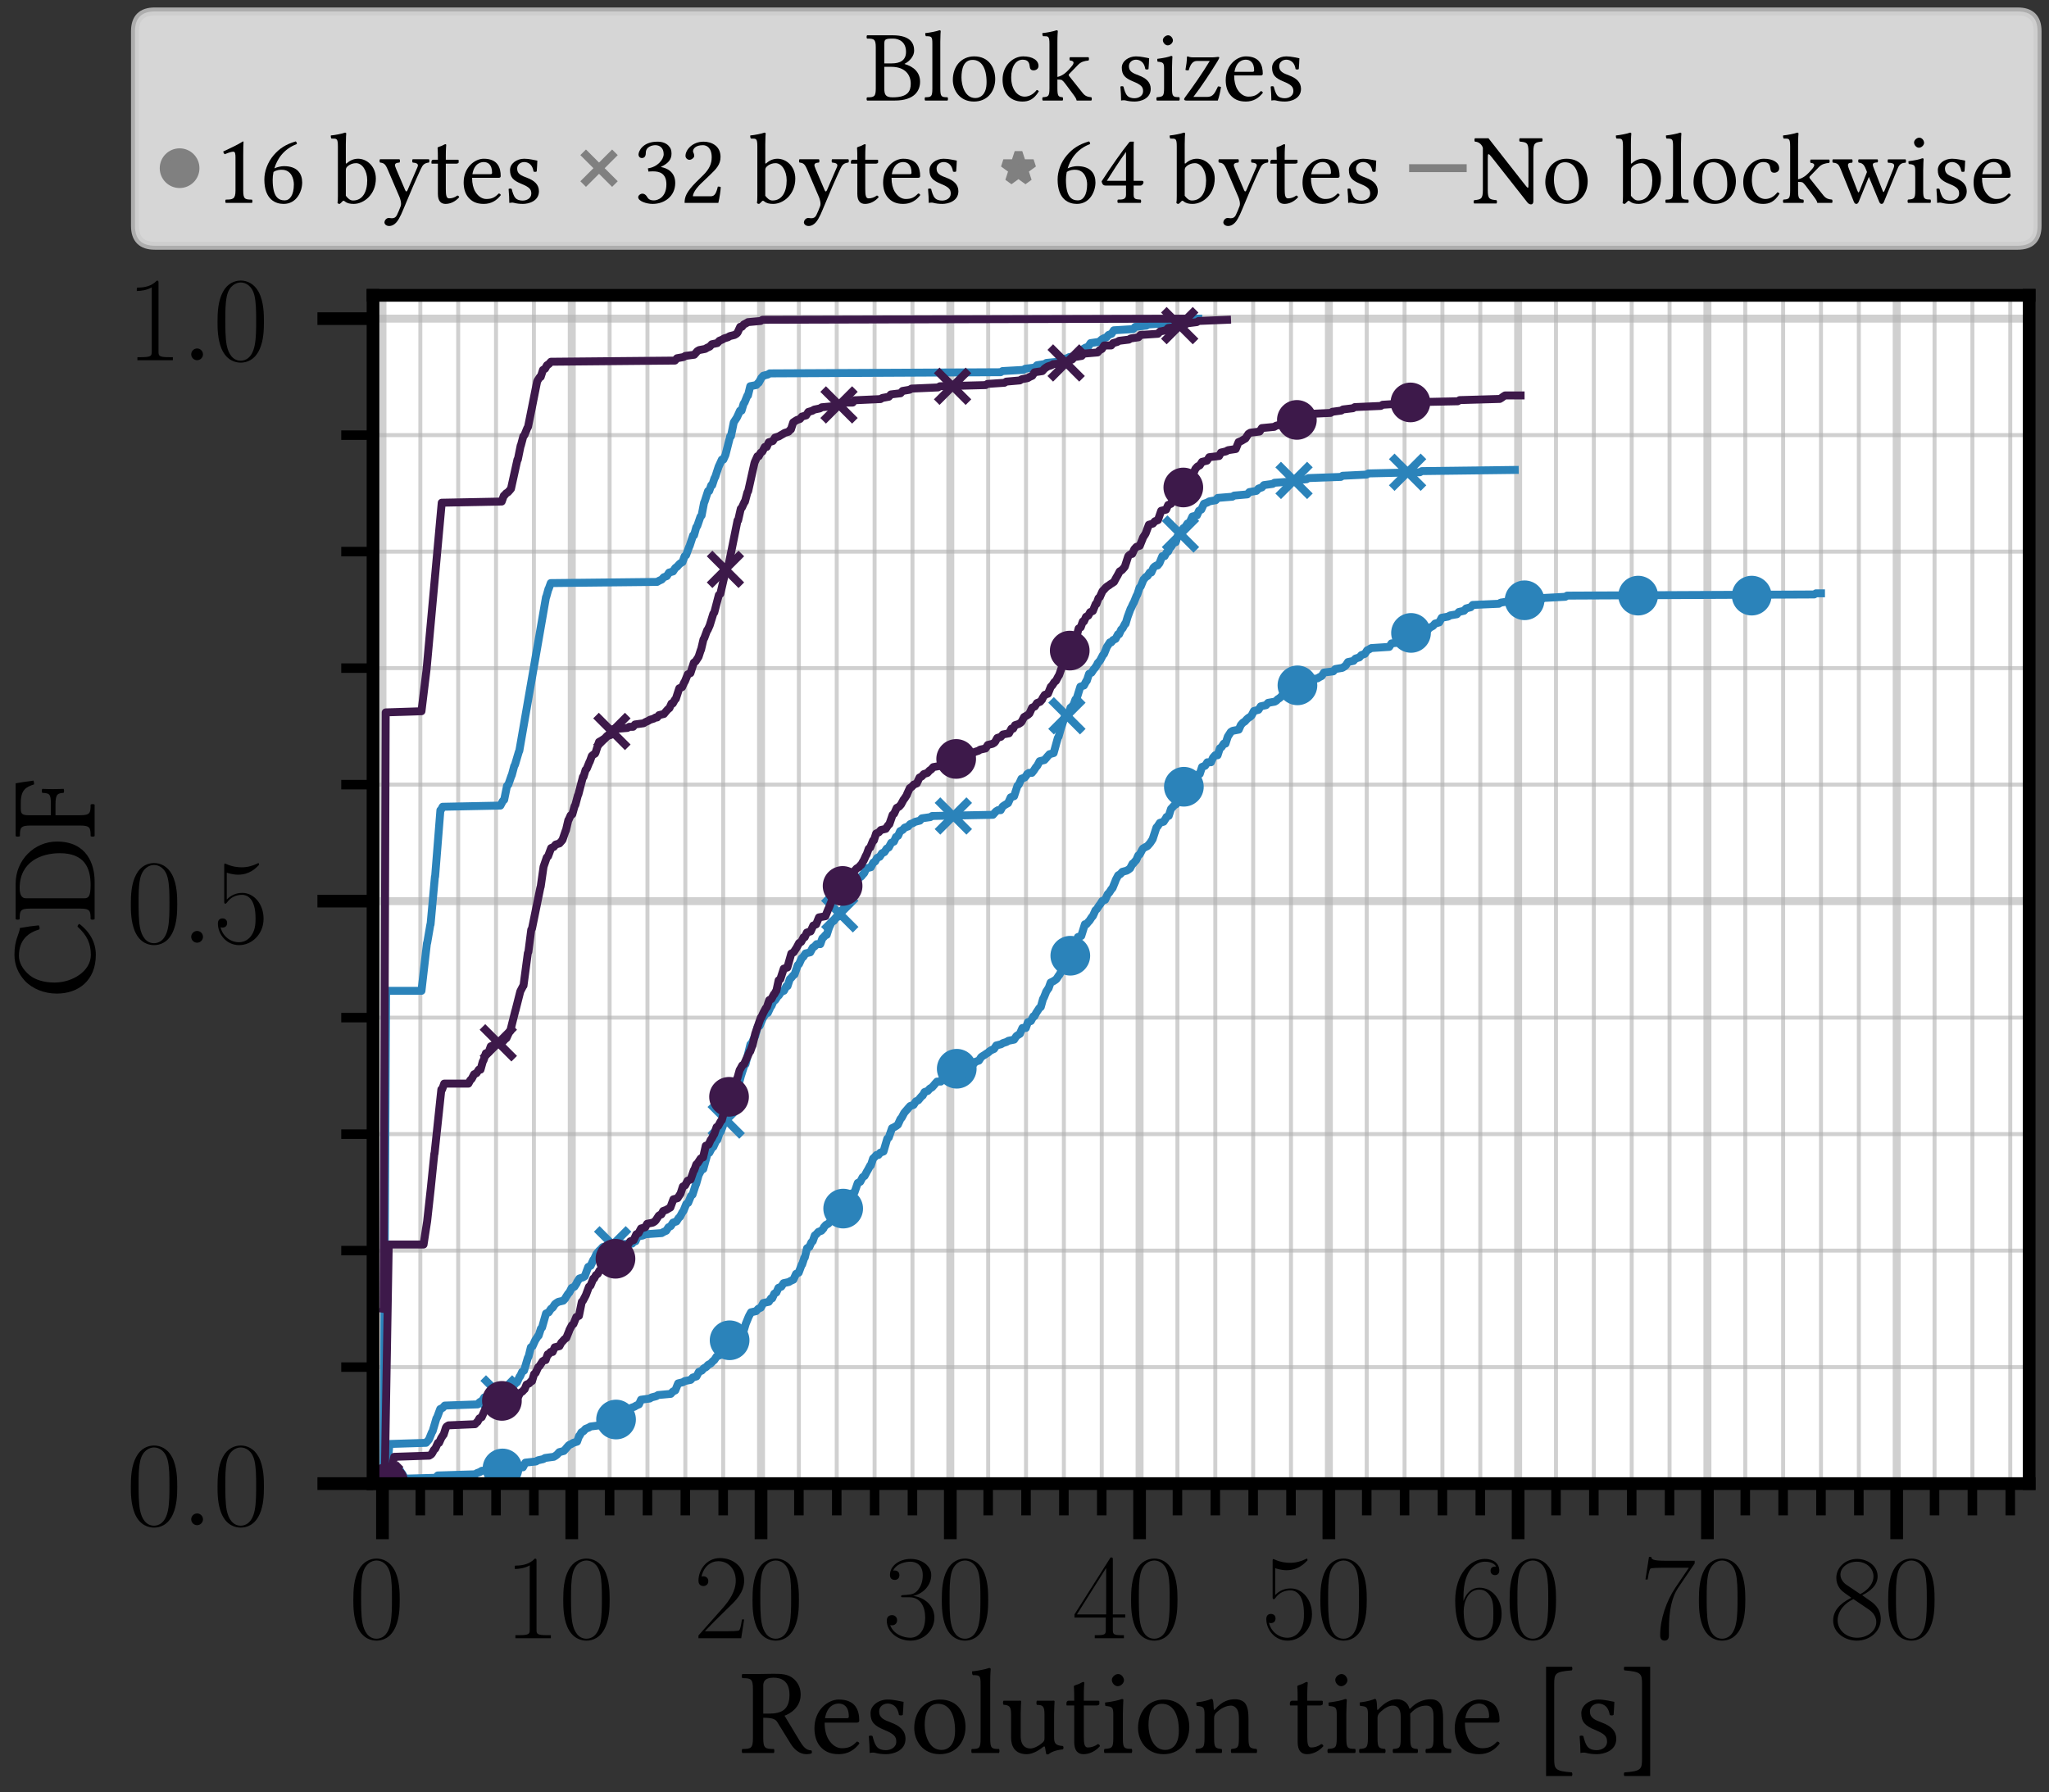 <?xml version="1.0" encoding="utf-8" standalone="no"?>
<!DOCTYPE svg PUBLIC "-//W3C//DTD SVG 1.1//EN"
  "http://www.w3.org/Graphics/SVG/1.1/DTD/svg11.dtd">
<svg xmlns:xlink="http://www.w3.org/1999/xlink" width="129.023pt" height="112.871pt" viewBox="0 0 129.023 112.871" xmlns="http://www.w3.org/2000/svg" version="1.1">
 <rect x="0" y="0" width="129.023" height="112.871" fill="#333333" stroke="none"/>
 <defs>
  <style type="text/css">*{stroke-linejoin: round; stroke-linecap: butt}</style>
 </defs>
 <g id="figure_1">
  <g id="patch_1">
   <path d="M 0 112.871 
L 129.023 112.871 
L 129.023 0 
L 0 0 
L 0 112.871 
z
" style="fill: none"/>
  </g>
  <g id="axes_1">
   <g id="patch_2">
    <path d="M 23.488 93.446 
L 127.775 93.446 
L 127.775 18.602 
L 23.488 18.602 
z
" style="fill: #ffffff"/>
   </g>
   <g id="matplotlib.axis_1">
    <g id="xtick_1">
     <g id="line2d_1">
      <path d="M 24.084 93.446 
L 24.084 18.602 
" clip-path="url(#pdbca418058)" style="fill: none; stroke: #b0b0b0; stroke-opacity: 0.6; stroke-width: 0.5; stroke-linecap: square"/>
     </g>
     <g id="line2d_2">
      <defs>
       <path id="md7c31aa4a3" d="M 0 0 
L 0 3.5 
" style="stroke: #000000; stroke-width: 0.8"/>
      </defs>
      <g>
       <use xlink:href="#md7c31aa4a3" x="24.084" y="93.446" style="stroke: #000000; stroke-width: 0.8"/>
      </g>
     </g>
     <g id="text_1">
      <!-- $\mathdefault{0}$ -->
      <g transform="translate(21.958 103.183) scale(0.075 -0.075)">
       <defs>
        <path id="CMR17-30" d="M 2688 2025 
C 2688 2416 2682 3080 2413 3591 
C 2176 4039 1798 4198 1466 4198 
C 1158 4198 768 4058 525 3597 
C 269 3118 243 2524 243 2025 
C 243 1661 250 1106 448 619 
C 723 -39 1216 -128 1466 -128 
C 1760 -128 2208 -7 2470 600 
C 2662 1042 2688 1559 2688 2025 
z
M 1466 -26 
C 1056 -26 813 325 723 812 
C 653 1188 653 1738 653 2096 
C 653 2588 653 2997 736 3387 
C 858 3929 1216 4096 1466 4096 
C 1728 4096 2067 3923 2189 3400 
C 2272 3036 2278 2607 2278 2096 
C 2278 1680 2278 1169 2202 792 
C 2067 95 1690 -26 1466 -26 
z
" transform="scale(0.016)"/>
       </defs>
       <use xlink:href="#CMR17-30" transform="scale(0.996)"/>
      </g>
     </g>
    </g>
    <g id="xtick_2">
     <g id="line2d_3">
      <path d="M 36.003 93.446 
L 36.003 18.602 
" clip-path="url(#pdbca418058)" style="fill: none; stroke: #b0b0b0; stroke-opacity: 0.6; stroke-width: 0.5; stroke-linecap: square"/>
     </g>
     <g id="line2d_4">
      <g>
       <use xlink:href="#md7c31aa4a3" x="36.003" y="93.446" style="stroke: #000000; stroke-width: 0.8"/>
      </g>
     </g>
     <g id="text_2">
      <!-- $\mathdefault{10}$ -->
      <g transform="translate(31.75 103.183) scale(0.075 -0.075)">
       <defs>
        <path id="CMR17-31" d="M 1702 4058 
C 1702 4192 1696 4192 1606 4192 
C 1357 3916 979 3827 621 3827 
C 602 3827 570 3827 563 3808 
C 557 3795 557 3782 557 3648 
C 755 3648 1088 3686 1344 3839 
L 1344 461 
C 1344 236 1331 160 781 160 
L 589 160 
L 589 0 
C 896 0 1216 0 1523 0 
C 1830 0 2150 0 2458 0 
L 2458 160 
L 2266 160 
C 1715 160 1702 230 1702 458 
L 1702 4058 
z
" transform="scale(0.016)"/>
       </defs>
       <use xlink:href="#CMR17-31" transform="scale(0.996)"/>
       <use xlink:href="#CMR17-30" transform="translate(45.69 0) scale(0.996)"/>
      </g>
     </g>
    </g>
    <g id="xtick_3">
     <g id="line2d_5">
      <path d="M 47.921 93.446 
L 47.921 18.602 
" clip-path="url(#pdbca418058)" style="fill: none; stroke: #b0b0b0; stroke-opacity: 0.6; stroke-width: 0.5; stroke-linecap: square"/>
     </g>
     <g id="line2d_6">
      <g>
       <use xlink:href="#md7c31aa4a3" x="47.921" y="93.446" style="stroke: #000000; stroke-width: 0.8"/>
      </g>
     </g>
     <g id="text_3">
      <!-- $\mathdefault{20}$ -->
      <g transform="translate(43.668 103.183) scale(0.075 -0.075)">
       <defs>
        <path id="CMR17-32" d="M 2669 989 
L 2554 989 
C 2490 536 2438 459 2413 420 
C 2381 369 1920 369 1830 369 
L 602 369 
C 832 619 1280 1072 1824 1597 
C 2214 1967 2669 2402 2669 3035 
C 2669 3790 2067 4224 1395 4224 
C 691 4224 262 3604 262 3030 
C 262 2780 448 2748 525 2748 
C 589 2748 781 2787 781 3010 
C 781 3207 614 3264 525 3264 
C 486 3264 448 3258 422 3245 
C 544 3790 915 4058 1306 4058 
C 1862 4058 2227 3617 2227 3035 
C 2227 2479 1901 2000 1536 1584 
L 262 146 
L 262 0 
L 2515 0 
L 2669 989 
z
" transform="scale(0.016)"/>
       </defs>
       <use xlink:href="#CMR17-32" transform="scale(0.996)"/>
       <use xlink:href="#CMR17-30" transform="translate(45.69 0) scale(0.996)"/>
      </g>
     </g>
    </g>
    <g id="xtick_4">
     <g id="line2d_7">
      <path d="M 59.84 93.446 
L 59.84 18.602 
" clip-path="url(#pdbca418058)" style="fill: none; stroke: #b0b0b0; stroke-opacity: 0.6; stroke-width: 0.5; stroke-linecap: square"/>
     </g>
     <g id="line2d_8">
      <g>
       <use xlink:href="#md7c31aa4a3" x="59.84" y="93.446" style="stroke: #000000; stroke-width: 0.8"/>
      </g>
     </g>
     <g id="text_4">
      <!-- $\mathdefault{30}$ -->
      <g transform="translate(55.587 103.183) scale(0.075 -0.075)">
       <defs>
        <path id="CMR17-33" d="M 1414 2157 
C 1984 2157 2234 1662 2234 1090 
C 2234 320 1824 25 1453 25 
C 1114 25 563 194 390 693 
C 422 680 454 680 486 680 
C 640 680 755 782 755 948 
C 755 1133 614 1216 486 1216 
C 378 1216 211 1165 211 926 
C 211 335 787 -128 1466 -128 
C 2176 -128 2720 430 2720 1085 
C 2720 1707 2208 2157 1600 2227 
C 2086 2328 2554 2756 2554 3329 
C 2554 3820 2048 4179 1472 4179 
C 890 4179 378 3829 378 3329 
C 378 3110 544 3072 627 3072 
C 762 3072 877 3155 877 3321 
C 877 3486 762 3569 627 3569 
C 602 3569 570 3569 544 3557 
C 730 3959 1235 4032 1459 4032 
C 1683 4032 2106 3925 2106 3320 
C 2106 3143 2080 2828 1862 2550 
C 1670 2304 1453 2304 1242 2284 
C 1210 2284 1062 2269 1037 2269 
C 992 2263 966 2257 966 2208 
C 966 2163 973 2157 1101 2157 
L 1414 2157 
z
" transform="scale(0.016)"/>
       </defs>
       <use xlink:href="#CMR17-33" transform="scale(0.996)"/>
       <use xlink:href="#CMR17-30" transform="translate(45.69 0) scale(0.996)"/>
      </g>
     </g>
    </g>
    <g id="xtick_5">
     <g id="line2d_9">
      <path d="M 71.758 93.446 
L 71.758 18.602 
" clip-path="url(#pdbca418058)" style="fill: none; stroke: #b0b0b0; stroke-opacity: 0.6; stroke-width: 0.5; stroke-linecap: square"/>
     </g>
     <g id="line2d_10">
      <g>
       <use xlink:href="#md7c31aa4a3" x="71.758" y="93.446" style="stroke: #000000; stroke-width: 0.8"/>
      </g>
     </g>
     <g id="text_5">
      <!-- $\mathdefault{40}$ -->
      <g transform="translate(67.505 103.183) scale(0.075 -0.075)">
       <defs>
        <path id="CMR17-34" d="M 2150 4122 
C 2150 4256 2144 4256 2029 4256 
L 128 1254 
L 128 1088 
L 1779 1088 
L 1779 457 
C 1779 224 1766 160 1318 160 
L 1197 160 
L 1197 0 
C 1402 0 1747 0 1965 0 
C 2182 0 2528 0 2733 0 
L 2733 160 
L 2611 160 
C 2163 160 2150 224 2150 457 
L 2150 1088 
L 2803 1088 
L 2803 1254 
L 2150 1254 
L 2150 4122 
z
M 1798 3703 
L 1798 1254 
L 256 1254 
L 1798 3703 
z
" transform="scale(0.016)"/>
       </defs>
       <use xlink:href="#CMR17-34" transform="scale(0.996)"/>
       <use xlink:href="#CMR17-30" transform="translate(45.69 0) scale(0.996)"/>
      </g>
     </g>
    </g>
    <g id="xtick_6">
     <g id="line2d_11">
      <path d="M 83.677 93.446 
L 83.677 18.602 
" clip-path="url(#pdbca418058)" style="fill: none; stroke: #b0b0b0; stroke-opacity: 0.6; stroke-width: 0.5; stroke-linecap: square"/>
     </g>
     <g id="line2d_12">
      <g>
       <use xlink:href="#md7c31aa4a3" x="83.677" y="93.446" style="stroke: #000000; stroke-width: 0.8"/>
      </g>
     </g>
     <g id="text_6">
      <!-- $\mathdefault{50}$ -->
      <g transform="translate(79.424 103.183) scale(0.075 -0.075)">
       <defs>
        <path id="CMR17-35" d="M 730 3692 
C 794 3666 1056 3584 1325 3584 
C 1920 3584 2246 3911 2432 4100 
C 2432 4157 2432 4192 2394 4192 
C 2387 4192 2374 4192 2323 4163 
C 2099 4058 1837 3973 1517 3973 
C 1325 3973 1037 3999 723 4139 
C 653 4171 640 4171 634 4171 
C 602 4171 595 4164 595 4037 
L 595 2203 
C 595 2089 595 2057 659 2057 
C 691 2057 704 2070 736 2114 
C 941 2401 1222 2522 1542 2522 
C 1766 2522 2246 2382 2246 1289 
C 2246 1085 2246 715 2054 421 
C 1894 159 1645 25 1370 25 
C 947 25 518 320 403 814 
C 429 807 480 795 506 795 
C 589 795 749 840 749 1038 
C 749 1210 627 1280 506 1280 
C 358 1280 262 1190 262 1011 
C 262 454 704 -128 1382 -128 
C 2042 -128 2669 440 2669 1264 
C 2669 2030 2170 2624 1549 2624 
C 1222 2624 947 2503 730 2274 
L 730 3692 
z
" transform="scale(0.016)"/>
       </defs>
       <use xlink:href="#CMR17-35" transform="scale(0.996)"/>
       <use xlink:href="#CMR17-30" transform="translate(45.69 0) scale(0.996)"/>
      </g>
     </g>
    </g>
    <g id="xtick_7">
     <g id="line2d_13">
      <path d="M 95.595 93.446 
L 95.595 18.602 
" clip-path="url(#pdbca418058)" style="fill: none; stroke: #b0b0b0; stroke-opacity: 0.6; stroke-width: 0.5; stroke-linecap: square"/>
     </g>
     <g id="line2d_14">
      <g>
       <use xlink:href="#md7c31aa4a3" x="95.595" y="93.446" style="stroke: #000000; stroke-width: 0.8"/>
      </g>
     </g>
     <g id="text_7">
      <!-- $\mathdefault{60}$ -->
      <g transform="translate(91.342 103.183) scale(0.075 -0.075)">
       <defs>
        <path id="CMR17-36" d="M 678 2176 
C 678 3690 1395 4032 1811 4032 
C 1946 4032 2272 4009 2400 3776 
C 2298 3776 2106 3776 2106 3553 
C 2106 3381 2246 3323 2336 3323 
C 2394 3323 2566 3348 2566 3560 
C 2566 3954 2246 4179 1805 4179 
C 1043 4179 243 3390 243 1984 
C 243 253 966 -128 1478 -128 
C 2099 -128 2688 427 2688 1283 
C 2688 2081 2170 2662 1517 2662 
C 1126 2662 838 2407 678 1960 
L 678 2176 
z
M 1478 25 
C 691 25 691 1200 691 1436 
C 691 1896 909 2560 1504 2560 
C 1613 2560 1926 2560 2138 2120 
C 2253 1870 2253 1609 2253 1289 
C 2253 944 2253 690 2118 434 
C 1978 171 1773 25 1478 25 
z
" transform="scale(0.016)"/>
       </defs>
       <use xlink:href="#CMR17-36" transform="scale(0.996)"/>
       <use xlink:href="#CMR17-30" transform="translate(45.69 0) scale(0.996)"/>
      </g>
     </g>
    </g>
    <g id="xtick_8">
     <g id="line2d_15">
      <path d="M 107.514 93.446 
L 107.514 18.602 
" clip-path="url(#pdbca418058)" style="fill: none; stroke: #b0b0b0; stroke-opacity: 0.6; stroke-width: 0.5; stroke-linecap: square"/>
     </g>
     <g id="line2d_16">
      <g>
       <use xlink:href="#md7c31aa4a3" x="107.514" y="93.446" style="stroke: #000000; stroke-width: 0.8"/>
      </g>
     </g>
     <g id="text_8">
      <!-- $\mathdefault{70}$ -->
      <g transform="translate(103.261 103.183) scale(0.075 -0.075)">
       <defs>
        <path id="CMR17-37" d="M 2886 3941 
L 2886 4081 
L 1382 4081 
C 634 4081 621 4165 595 4288 
L 480 4288 
L 294 3094 
L 410 3094 
C 429 3215 474 3540 550 3661 
C 589 3712 1062 3712 1171 3712 
L 2579 3712 
L 1869 2661 
C 1395 1954 1069 999 1069 165 
C 1069 89 1069 -128 1299 -128 
C 1530 -128 1530 89 1530 171 
L 1530 465 
C 1530 1508 1709 2196 2003 2636 
L 2886 3941 
z
" transform="scale(0.016)"/>
       </defs>
       <use xlink:href="#CMR17-37" transform="scale(0.996)"/>
       <use xlink:href="#CMR17-30" transform="translate(45.69 0) scale(0.996)"/>
      </g>
     </g>
    </g>
    <g id="xtick_9">
     <g id="line2d_17">
      <path d="M 119.432 93.446 
L 119.432 18.602 
" clip-path="url(#pdbca418058)" style="fill: none; stroke: #b0b0b0; stroke-opacity: 0.6; stroke-width: 0.5; stroke-linecap: square"/>
     </g>
     <g id="line2d_18">
      <g>
       <use xlink:href="#md7c31aa4a3" x="119.432" y="93.446" style="stroke: #000000; stroke-width: 0.8"/>
      </g>
     </g>
     <g id="text_9">
      <!-- $\mathdefault{80}$ -->
      <g transform="translate(115.179 103.183) scale(0.075 -0.075)">
       <defs>
        <path id="CMR17-38" d="M 1741 2264 
C 2144 2467 2554 2773 2554 3263 
C 2554 3841 1990 4179 1472 4179 
C 890 4179 378 3759 378 3180 
C 378 3021 416 2747 666 2505 
C 730 2442 998 2251 1171 2130 
C 883 1983 211 1634 211 934 
C 211 279 838 -128 1459 -128 
C 2144 -128 2720 362 2720 1010 
C 2720 1590 2330 1857 2074 2029 
L 1741 2264 
z
M 902 2822 
C 851 2854 595 3051 595 3351 
C 595 3739 998 4032 1459 4032 
C 1965 4032 2336 3676 2336 3262 
C 2336 2669 1670 2331 1638 2331 
C 1632 2331 1626 2331 1574 2370 
L 902 2822 
z
M 2080 1519 
C 2176 1449 2483 1240 2483 851 
C 2483 381 2010 25 1472 25 
C 890 25 448 438 448 940 
C 448 1443 838 1862 1280 2060 
L 2080 1519 
z
" transform="scale(0.016)"/>
       </defs>
       <use xlink:href="#CMR17-38" transform="scale(0.996)"/>
       <use xlink:href="#CMR17-30" transform="translate(45.69 0) scale(0.996)"/>
      </g>
     </g>
    </g>
    <g id="xtick_10">
     <g id="line2d_19">
      <path d="M 26.468 93.446 
L 26.468 18.602 
" clip-path="url(#pdbca418058)" style="fill: none; stroke: #b0b0b0; stroke-opacity: 0.6; stroke-width: 0.25; stroke-linecap: square"/>
     </g>
     <g id="line2d_20">
      <defs>
       <path id="m2f226ceb5d" d="M 0 0 
L 0 2 
" style="stroke: #000000; stroke-width: 0.6"/>
      </defs>
      <g>
       <use xlink:href="#m2f226ceb5d" x="26.468" y="93.446" style="stroke: #000000; stroke-width: 0.6"/>
      </g>
     </g>
    </g>
    <g id="xtick_11">
     <g id="line2d_21">
      <path d="M 28.852 93.446 
L 28.852 18.602 
" clip-path="url(#pdbca418058)" style="fill: none; stroke: #b0b0b0; stroke-opacity: 0.6; stroke-width: 0.25; stroke-linecap: square"/>
     </g>
     <g id="line2d_22">
      <g>
       <use xlink:href="#m2f226ceb5d" x="28.852" y="93.446" style="stroke: #000000; stroke-width: 0.6"/>
      </g>
     </g>
    </g>
    <g id="xtick_12">
     <g id="line2d_23">
      <path d="M 31.235 93.446 
L 31.235 18.602 
" clip-path="url(#pdbca418058)" style="fill: none; stroke: #b0b0b0; stroke-opacity: 0.6; stroke-width: 0.25; stroke-linecap: square"/>
     </g>
     <g id="line2d_24">
      <g>
       <use xlink:href="#m2f226ceb5d" x="31.235" y="93.446" style="stroke: #000000; stroke-width: 0.6"/>
      </g>
     </g>
    </g>
    <g id="xtick_13">
     <g id="line2d_25">
      <path d="M 33.619 93.446 
L 33.619 18.602 
" clip-path="url(#pdbca418058)" style="fill: none; stroke: #b0b0b0; stroke-opacity: 0.6; stroke-width: 0.25; stroke-linecap: square"/>
     </g>
     <g id="line2d_26">
      <g>
       <use xlink:href="#m2f226ceb5d" x="33.619" y="93.446" style="stroke: #000000; stroke-width: 0.6"/>
      </g>
     </g>
    </g>
    <g id="xtick_14">
     <g id="line2d_27">
      <path d="M 38.387 93.446 
L 38.387 18.602 
" clip-path="url(#pdbca418058)" style="fill: none; stroke: #b0b0b0; stroke-opacity: 0.6; stroke-width: 0.25; stroke-linecap: square"/>
     </g>
     <g id="line2d_28">
      <g>
       <use xlink:href="#m2f226ceb5d" x="38.387" y="93.446" style="stroke: #000000; stroke-width: 0.6"/>
      </g>
     </g>
    </g>
    <g id="xtick_15">
     <g id="line2d_29">
      <path d="M 40.77 93.446 
L 40.77 18.602 
" clip-path="url(#pdbca418058)" style="fill: none; stroke: #b0b0b0; stroke-opacity: 0.6; stroke-width: 0.25; stroke-linecap: square"/>
     </g>
     <g id="line2d_30">
      <g>
       <use xlink:href="#m2f226ceb5d" x="40.77" y="93.446" style="stroke: #000000; stroke-width: 0.6"/>
      </g>
     </g>
    </g>
    <g id="xtick_16">
     <g id="line2d_31">
      <path d="M 43.154 93.446 
L 43.154 18.602 
" clip-path="url(#pdbca418058)" style="fill: none; stroke: #b0b0b0; stroke-opacity: 0.6; stroke-width: 0.25; stroke-linecap: square"/>
     </g>
     <g id="line2d_32">
      <g>
       <use xlink:href="#m2f226ceb5d" x="43.154" y="93.446" style="stroke: #000000; stroke-width: 0.6"/>
      </g>
     </g>
    </g>
    <g id="xtick_17">
     <g id="line2d_33">
      <path d="M 45.538 93.446 
L 45.538 18.602 
" clip-path="url(#pdbca418058)" style="fill: none; stroke: #b0b0b0; stroke-opacity: 0.6; stroke-width: 0.25; stroke-linecap: square"/>
     </g>
     <g id="line2d_34">
      <g>
       <use xlink:href="#m2f226ceb5d" x="45.538" y="93.446" style="stroke: #000000; stroke-width: 0.6"/>
      </g>
     </g>
    </g>
    <g id="xtick_18">
     <g id="line2d_35">
      <path d="M 50.305 93.446 
L 50.305 18.602 
" clip-path="url(#pdbca418058)" style="fill: none; stroke: #b0b0b0; stroke-opacity: 0.6; stroke-width: 0.25; stroke-linecap: square"/>
     </g>
     <g id="line2d_36">
      <g>
       <use xlink:href="#m2f226ceb5d" x="50.305" y="93.446" style="stroke: #000000; stroke-width: 0.6"/>
      </g>
     </g>
    </g>
    <g id="xtick_19">
     <g id="line2d_37">
      <path d="M 52.689 93.446 
L 52.689 18.602 
" clip-path="url(#pdbca418058)" style="fill: none; stroke: #b0b0b0; stroke-opacity: 0.6; stroke-width: 0.25; stroke-linecap: square"/>
     </g>
     <g id="line2d_38">
      <g>
       <use xlink:href="#m2f226ceb5d" x="52.689" y="93.446" style="stroke: #000000; stroke-width: 0.6"/>
      </g>
     </g>
    </g>
    <g id="xtick_20">
     <g id="line2d_39">
      <path d="M 55.072 93.446 
L 55.072 18.602 
" clip-path="url(#pdbca418058)" style="fill: none; stroke: #b0b0b0; stroke-opacity: 0.6; stroke-width: 0.25; stroke-linecap: square"/>
     </g>
     <g id="line2d_40">
      <g>
       <use xlink:href="#m2f226ceb5d" x="55.072" y="93.446" style="stroke: #000000; stroke-width: 0.6"/>
      </g>
     </g>
    </g>
    <g id="xtick_21">
     <g id="line2d_41">
      <path d="M 57.456 93.446 
L 57.456 18.602 
" clip-path="url(#pdbca418058)" style="fill: none; stroke: #b0b0b0; stroke-opacity: 0.6; stroke-width: 0.25; stroke-linecap: square"/>
     </g>
     <g id="line2d_42">
      <g>
       <use xlink:href="#m2f226ceb5d" x="57.456" y="93.446" style="stroke: #000000; stroke-width: 0.6"/>
      </g>
     </g>
    </g>
    <g id="xtick_22">
     <g id="line2d_43">
      <path d="M 62.224 93.446 
L 62.224 18.602 
" clip-path="url(#pdbca418058)" style="fill: none; stroke: #b0b0b0; stroke-opacity: 0.6; stroke-width: 0.25; stroke-linecap: square"/>
     </g>
     <g id="line2d_44">
      <g>
       <use xlink:href="#m2f226ceb5d" x="62.224" y="93.446" style="stroke: #000000; stroke-width: 0.6"/>
      </g>
     </g>
    </g>
    <g id="xtick_23">
     <g id="line2d_45">
      <path d="M 64.607 93.446 
L 64.607 18.602 
" clip-path="url(#pdbca418058)" style="fill: none; stroke: #b0b0b0; stroke-opacity: 0.6; stroke-width: 0.25; stroke-linecap: square"/>
     </g>
     <g id="line2d_46">
      <g>
       <use xlink:href="#m2f226ceb5d" x="64.607" y="93.446" style="stroke: #000000; stroke-width: 0.6"/>
      </g>
     </g>
    </g>
    <g id="xtick_24">
     <g id="line2d_47">
      <path d="M 66.991 93.446 
L 66.991 18.602 
" clip-path="url(#pdbca418058)" style="fill: none; stroke: #b0b0b0; stroke-opacity: 0.6; stroke-width: 0.25; stroke-linecap: square"/>
     </g>
     <g id="line2d_48">
      <g>
       <use xlink:href="#m2f226ceb5d" x="66.991" y="93.446" style="stroke: #000000; stroke-width: 0.6"/>
      </g>
     </g>
    </g>
    <g id="xtick_25">
     <g id="line2d_49">
      <path d="M 69.375 93.446 
L 69.375 18.602 
" clip-path="url(#pdbca418058)" style="fill: none; stroke: #b0b0b0; stroke-opacity: 0.6; stroke-width: 0.25; stroke-linecap: square"/>
     </g>
     <g id="line2d_50">
      <g>
       <use xlink:href="#m2f226ceb5d" x="69.375" y="93.446" style="stroke: #000000; stroke-width: 0.6"/>
      </g>
     </g>
    </g>
    <g id="xtick_26">
     <g id="line2d_51">
      <path d="M 74.142 93.446 
L 74.142 18.602 
" clip-path="url(#pdbca418058)" style="fill: none; stroke: #b0b0b0; stroke-opacity: 0.6; stroke-width: 0.25; stroke-linecap: square"/>
     </g>
     <g id="line2d_52">
      <g>
       <use xlink:href="#m2f226ceb5d" x="74.142" y="93.446" style="stroke: #000000; stroke-width: 0.6"/>
      </g>
     </g>
    </g>
    <g id="xtick_27">
     <g id="line2d_53">
      <path d="M 76.526 93.446 
L 76.526 18.602 
" clip-path="url(#pdbca418058)" style="fill: none; stroke: #b0b0b0; stroke-opacity: 0.6; stroke-width: 0.25; stroke-linecap: square"/>
     </g>
     <g id="line2d_54">
      <g>
       <use xlink:href="#m2f226ceb5d" x="76.526" y="93.446" style="stroke: #000000; stroke-width: 0.6"/>
      </g>
     </g>
    </g>
    <g id="xtick_28">
     <g id="line2d_55">
      <path d="M 78.91 93.446 
L 78.91 18.602 
" clip-path="url(#pdbca418058)" style="fill: none; stroke: #b0b0b0; stroke-opacity: 0.6; stroke-width: 0.25; stroke-linecap: square"/>
     </g>
     <g id="line2d_56">
      <g>
       <use xlink:href="#m2f226ceb5d" x="78.91" y="93.446" style="stroke: #000000; stroke-width: 0.6"/>
      </g>
     </g>
    </g>
    <g id="xtick_29">
     <g id="line2d_57">
      <path d="M 81.293 93.446 
L 81.293 18.602 
" clip-path="url(#pdbca418058)" style="fill: none; stroke: #b0b0b0; stroke-opacity: 0.6; stroke-width: 0.25; stroke-linecap: square"/>
     </g>
     <g id="line2d_58">
      <g>
       <use xlink:href="#m2f226ceb5d" x="81.293" y="93.446" style="stroke: #000000; stroke-width: 0.6"/>
      </g>
     </g>
    </g>
    <g id="xtick_30">
     <g id="line2d_59">
      <path d="M 86.061 93.446 
L 86.061 18.602 
" clip-path="url(#pdbca418058)" style="fill: none; stroke: #b0b0b0; stroke-opacity: 0.6; stroke-width: 0.25; stroke-linecap: square"/>
     </g>
     <g id="line2d_60">
      <g>
       <use xlink:href="#m2f226ceb5d" x="86.061" y="93.446" style="stroke: #000000; stroke-width: 0.6"/>
      </g>
     </g>
    </g>
    <g id="xtick_31">
     <g id="line2d_61">
      <path d="M 88.444 93.446 
L 88.444 18.602 
" clip-path="url(#pdbca418058)" style="fill: none; stroke: #b0b0b0; stroke-opacity: 0.6; stroke-width: 0.25; stroke-linecap: square"/>
     </g>
     <g id="line2d_62">
      <g>
       <use xlink:href="#m2f226ceb5d" x="88.444" y="93.446" style="stroke: #000000; stroke-width: 0.6"/>
      </g>
     </g>
    </g>
    <g id="xtick_32">
     <g id="line2d_63">
      <path d="M 90.828 93.446 
L 90.828 18.602 
" clip-path="url(#pdbca418058)" style="fill: none; stroke: #b0b0b0; stroke-opacity: 0.6; stroke-width: 0.25; stroke-linecap: square"/>
     </g>
     <g id="line2d_64">
      <g>
       <use xlink:href="#m2f226ceb5d" x="90.828" y="93.446" style="stroke: #000000; stroke-width: 0.6"/>
      </g>
     </g>
    </g>
    <g id="xtick_33">
     <g id="line2d_65">
      <path d="M 93.212 93.446 
L 93.212 18.602 
" clip-path="url(#pdbca418058)" style="fill: none; stroke: #b0b0b0; stroke-opacity: 0.6; stroke-width: 0.25; stroke-linecap: square"/>
     </g>
     <g id="line2d_66">
      <g>
       <use xlink:href="#m2f226ceb5d" x="93.212" y="93.446" style="stroke: #000000; stroke-width: 0.6"/>
      </g>
     </g>
    </g>
    <g id="xtick_34">
     <g id="line2d_67">
      <path d="M 97.979 93.446 
L 97.979 18.602 
" clip-path="url(#pdbca418058)" style="fill: none; stroke: #b0b0b0; stroke-opacity: 0.6; stroke-width: 0.25; stroke-linecap: square"/>
     </g>
     <g id="line2d_68">
      <g>
       <use xlink:href="#m2f226ceb5d" x="97.979" y="93.446" style="stroke: #000000; stroke-width: 0.6"/>
      </g>
     </g>
    </g>
    <g id="xtick_35">
     <g id="line2d_69">
      <path d="M 100.363 93.446 
L 100.363 18.602 
" clip-path="url(#pdbca418058)" style="fill: none; stroke: #b0b0b0; stroke-opacity: 0.6; stroke-width: 0.25; stroke-linecap: square"/>
     </g>
     <g id="line2d_70">
      <g>
       <use xlink:href="#m2f226ceb5d" x="100.363" y="93.446" style="stroke: #000000; stroke-width: 0.6"/>
      </g>
     </g>
    </g>
    <g id="xtick_36">
     <g id="line2d_71">
      <path d="M 102.747 93.446 
L 102.747 18.602 
" clip-path="url(#pdbca418058)" style="fill: none; stroke: #b0b0b0; stroke-opacity: 0.6; stroke-width: 0.25; stroke-linecap: square"/>
     </g>
     <g id="line2d_72">
      <g>
       <use xlink:href="#m2f226ceb5d" x="102.747" y="93.446" style="stroke: #000000; stroke-width: 0.6"/>
      </g>
     </g>
    </g>
    <g id="xtick_37">
     <g id="line2d_73">
      <path d="M 105.13 93.446 
L 105.13 18.602 
" clip-path="url(#pdbca418058)" style="fill: none; stroke: #b0b0b0; stroke-opacity: 0.6; stroke-width: 0.25; stroke-linecap: square"/>
     </g>
     <g id="line2d_74">
      <g>
       <use xlink:href="#m2f226ceb5d" x="105.13" y="93.446" style="stroke: #000000; stroke-width: 0.6"/>
      </g>
     </g>
    </g>
    <g id="xtick_38">
     <g id="line2d_75">
      <path d="M 109.898 93.446 
L 109.898 18.602 
" clip-path="url(#pdbca418058)" style="fill: none; stroke: #b0b0b0; stroke-opacity: 0.6; stroke-width: 0.25; stroke-linecap: square"/>
     </g>
     <g id="line2d_76">
      <g>
       <use xlink:href="#m2f226ceb5d" x="109.898" y="93.446" style="stroke: #000000; stroke-width: 0.6"/>
      </g>
     </g>
    </g>
    <g id="xtick_39">
     <g id="line2d_77">
      <path d="M 112.281 93.446 
L 112.281 18.602 
" clip-path="url(#pdbca418058)" style="fill: none; stroke: #b0b0b0; stroke-opacity: 0.6; stroke-width: 0.25; stroke-linecap: square"/>
     </g>
     <g id="line2d_78">
      <g>
       <use xlink:href="#m2f226ceb5d" x="112.281" y="93.446" style="stroke: #000000; stroke-width: 0.6"/>
      </g>
     </g>
    </g>
    <g id="xtick_40">
     <g id="line2d_79">
      <path d="M 114.665 93.446 
L 114.665 18.602 
" clip-path="url(#pdbca418058)" style="fill: none; stroke: #b0b0b0; stroke-opacity: 0.6; stroke-width: 0.25; stroke-linecap: square"/>
     </g>
     <g id="line2d_80">
      <g>
       <use xlink:href="#m2f226ceb5d" x="114.665" y="93.446" style="stroke: #000000; stroke-width: 0.6"/>
      </g>
     </g>
    </g>
    <g id="xtick_41">
     <g id="line2d_81">
      <path d="M 117.049 93.446 
L 117.049 18.602 
" clip-path="url(#pdbca418058)" style="fill: none; stroke: #b0b0b0; stroke-opacity: 0.6; stroke-width: 0.25; stroke-linecap: square"/>
     </g>
     <g id="line2d_82">
      <g>
       <use xlink:href="#m2f226ceb5d" x="117.049" y="93.446" style="stroke: #000000; stroke-width: 0.6"/>
      </g>
     </g>
    </g>
    <g id="xtick_42">
     <g id="line2d_83">
      <path d="M 121.816 93.446 
L 121.816 18.602 
" clip-path="url(#pdbca418058)" style="fill: none; stroke: #b0b0b0; stroke-opacity: 0.6; stroke-width: 0.25; stroke-linecap: square"/>
     </g>
     <g id="line2d_84">
      <g>
       <use xlink:href="#m2f226ceb5d" x="121.816" y="93.446" style="stroke: #000000; stroke-width: 0.6"/>
      </g>
     </g>
    </g>
    <g id="xtick_43">
     <g id="line2d_85">
      <path d="M 124.2 93.446 
L 124.2 18.602 
" clip-path="url(#pdbca418058)" style="fill: none; stroke: #b0b0b0; stroke-opacity: 0.6; stroke-width: 0.25; stroke-linecap: square"/>
     </g>
     <g id="line2d_86">
      <g>
       <use xlink:href="#m2f226ceb5d" x="124.2" y="93.446" style="stroke: #000000; stroke-width: 0.6"/>
      </g>
     </g>
    </g>
    <g id="xtick_44">
     <g id="line2d_87">
      <path d="M 126.584 93.446 
L 126.584 18.602 
" clip-path="url(#pdbca418058)" style="fill: none; stroke: #b0b0b0; stroke-opacity: 0.6; stroke-width: 0.25; stroke-linecap: square"/>
     </g>
     <g id="line2d_88">
      <g>
       <use xlink:href="#m2f226ceb5d" x="126.584" y="93.446" style="stroke: #000000; stroke-width: 0.6"/>
      </g>
     </g>
    </g>
    <g id="text_10">
     <!-- Resolution time [s] -->
     <g transform="translate(46.615 110.411) scale(0.075 -0.075)">
      <defs>
       <path id="LinLibertineT-52" d="M 1741 3968 
C 2131 3968 2592 3826 2592 3063 
C 2592 2255 2138 2074 1517 2074 
L 1210 2074 
L 1210 3554 
C 1210 3741 1286 3968 1741 3968 
z
M 1210 774 
L 1210 1856 
C 1747 1856 1869 1760 1958 1614 
L 2643 504 
C 2829 204 3104 -64 3488 -64 
C 3584 -64 3693 -51 3757 -19 
C 3782 26 3776 83 3750 135 
C 3462 135 3302 352 3136 626 
L 2330 1965 
C 2605 2056 3181 2393 3181 3073 
C 3181 3397 3072 3662 2842 3882 
C 2534 4173 2138 4173 1734 4173 
C 1434 4173 1165 4160 934 4160 
C 710 4160 410 4160 109 4160 
C 70 4120 70 3981 109 3942 
C 557 3942 666 3910 666 3372 
L 666 780 
C 666 243 557 211 109 211 
C 70 172 70 39 109 0 
C 397 0 698 0 941 0 
C 1184 0 1485 0 1766 0 
C 1805 39 1805 172 1766 211 
C 1318 211 1210 243 1210 774 
z
" transform="scale(0.016)"/>
       <path id="LinLibertineT-65" d="M 794 1831 
C 915 2547 1363 2604 1517 2604 
C 1760 2604 2048 2467 2048 1922 
C 2048 1863 2022 1831 1952 1831 
L 794 1831 
z
M 2470 600 
C 2234 354 2048 250 1677 250 
C 1446 250 1178 386 979 715 
C 851 929 774 1226 774 1600 
L 2477 1600 
C 2554 1600 2598 1638 2598 1708 
C 2598 2243 2406 2816 1517 2816 
C 960 2816 237 2281 237 1302 
C 237 941 326 593 538 348 
C 755 91 1056 -64 1517 -64 
C 2003 -64 2349 161 2605 497 
C 2586 562 2547 594 2470 600 
z
" transform="scale(0.016)"/>
       <path id="LinLibertineT-73" d="M 307 886 
C 333 572 352 269 352 0 
C 416 13 480 19 512 19 
C 557 19 595 19 640 6 
C 813 -38 986 -64 1222 -64 
C 1581 -64 2240 109 2240 744 
C 2240 1180 1926 1437 1491 1597 
C 1107 1745 851 1841 851 2193 
C 851 2456 1082 2604 1299 2604 
C 1440 2604 1811 2553 1894 2007 
C 1933 1969 2061 1969 2099 2008 
C 2118 2241 2131 2480 2138 2694 
C 1939 2726 1632 2816 1299 2816 
C 826 2816 397 2508 397 2097 
C 397 1629 608 1430 1101 1225 
C 1632 1007 1754 872 1754 596 
C 1754 282 1446 148 1210 148 
C 960 148 819 230 755 300 
C 614 447 544 727 506 885 
C 467 924 346 924 307 886 
z
" transform="scale(0.016)"/>
       <path id="LinLibertineT-6f" d="M 262 1315 
C 262 661 698 -64 1606 -64 
C 2016 -64 2330 83 2547 295 
C 2835 577 2963 981 2963 1373 
C 2963 2040 2598 2816 1619 2816 
C 1197 2816 851 2642 614 2367 
C 384 2091 262 1719 262 1315 
z
M 1523 2591 
C 2074 2591 2413 2091 2413 1167 
C 2413 359 1997 160 1696 160 
C 1030 160 813 968 813 1462 
C 813 2020 947 2591 1523 2591 
z
" transform="scale(0.016)"/>
       <path id="LinLibertineT-6c" d="M 608 778 
C 608 243 538 211 147 211 
C 109 172 109 39 147 0 
C 371 0 608 0 864 0 
C 1120 0 1363 0 1574 0 
C 1613 39 1613 172 1574 211 
C 1184 211 1114 243 1114 776 
L 1114 3740 
C 1114 4158 1139 4416 1139 4416 
C 1139 4460 1114 4480 1056 4480 
C 896 4414 416 4321 160 4301 
C 147 4247 160 4141 198 4101 
C 570 4101 608 4081 608 3597 
L 608 778 
z
" transform="scale(0.016)"/>
       <path id="LinLibertineT-75" d="M 1389 -64 
C 1638 -64 1939 64 2253 320 
C 2285 345 2342 358 2349 313 
C 2368 154 2419 -64 2419 -64 
C 2470 -83 2502 -77 2541 -64 
C 2682 51 2906 148 3296 191 
C 3334 230 3334 326 3296 365 
C 2886 397 2829 519 2829 832 
L 2829 2060 
C 2829 2253 2854 2720 2854 2720 
C 2854 2739 2835 2758 2803 2758 
C 2771 2752 2675 2752 2579 2752 
C 2374 2752 2144 2752 1926 2752 
C 1888 2713 1888 2573 1926 2534 
C 2240 2534 2323 2457 2323 2034 
L 2323 795 
C 2323 673 2310 622 2221 545 
C 1984 340 1741 237 1581 237 
C 1389 237 1069 327 1069 896 
L 1069 2061 
C 1069 2253 1094 2720 1094 2720 
C 1094 2739 1075 2758 1043 2758 
C 1011 2752 915 2752 819 2752 
C 614 2752 384 2752 166 2752 
C 128 2714 128 2580 166 2542 
C 474 2516 563 2445 563 2031 
L 563 804 
C 563 364 755 -64 1389 -64 
z
" transform="scale(0.016)"/>
       <path id="LinLibertineT-74" d="M 275 2752 
C 186 2752 160 2675 160 2623 
L 160 2540 
C 160 2509 166 2502 192 2502 
L 570 2502 
L 570 571 
C 570 115 768 -64 1062 -64 
C 1357 -64 1677 77 1926 360 
C 1914 424 1875 463 1811 469 
C 1645 340 1453 289 1286 289 
C 1114 289 1075 481 1075 879 
L 1075 2502 
L 1741 2502 
C 1805 2502 1894 2528 1894 2586 
L 1894 2714 
C 1894 2740 1875 2752 1843 2752 
L 1075 2752 
L 1075 3006 
C 1075 3426 1101 3685 1101 3685 
C 1101 3725 1082 3744 1050 3744 
C 1024 3744 966 3718 909 3685 
C 838 3647 774 3614 691 3594 
C 614 3569 550 3549 550 3504 
C 550 3426 570 3471 570 2752 
L 275 2752 
z
" transform="scale(0.016)"/>
       <path id="LinLibertineT-69" d="M 576 3852 
C 576 3685 730 3518 883 3518 
C 1062 3518 1216 3691 1216 3826 
C 1216 3980 1082 4160 909 4160 
C 755 4160 576 4006 576 3852 
z
M 1158 779 
L 1158 2064 
C 1158 2386 1184 2799 1184 2799 
C 1184 2825 1152 2844 1101 2844 
C 922 2773 666 2716 224 2658 
C 211 2619 224 2517 237 2478 
C 589 2446 653 2408 653 2043 
L 653 794 
C 653 263 582 244 192 212 
C 154 173 154 39 192 0 
C 403 0 653 0 909 0 
C 1165 0 1408 0 1619 0 
C 1658 40 1658 178 1619 218 
C 1229 218 1158 244 1158 779 
z
" transform="scale(0.016)"/>
       <path id="LinLibertineT-6e" d="M 1178 2309 
C 1139 2264 1101 2251 1101 2309 
C 1094 2482 1082 2733 1050 2798 
C 1037 2830 1024 2849 973 2849 
C 794 2778 627 2721 186 2663 
C 173 2624 186 2522 198 2483 
C 544 2451 614 2419 614 2047 
L 614 795 
C 614 270 550 244 166 212 
C 128 173 128 39 166 0 
C 358 0 614 0 870 0 
C 1126 0 1318 0 1510 0 
C 1549 39 1549 173 1510 212 
C 1184 244 1120 270 1120 795 
L 1120 1848 
C 1120 1983 1178 2060 1229 2118 
C 1472 2355 1760 2496 2010 2496 
C 2138 2496 2272 2413 2349 2265 
C 2413 2137 2426 1964 2426 1771 
L 2426 795 
C 2426 270 2362 244 2029 212 
C 1997 173 1997 39 2029 0 
C 2221 0 2426 0 2682 0 
C 2938 0 3168 0 3360 0 
C 3392 39 3392 173 3360 212 
C 3002 244 2931 270 2931 795 
L 2931 1752 
C 2931 2105 2906 2413 2758 2612 
C 2650 2753 2451 2830 2227 2830 
C 1914 2830 1555 2746 1178 2309 
z
" transform="scale(0.016)"/>
       <path id="LinLibertineT-6d" d="M 1088 2309 
C 1082 2503 1069 2733 1037 2798 
C 1024 2830 1011 2849 960 2849 
C 781 2778 614 2721 173 2663 
C 160 2624 173 2522 186 2483 
C 531 2451 602 2419 602 2047 
L 602 795 
C 602 270 518 237 166 212 
C 128 173 128 39 166 0 
C 358 0 602 0 858 0 
C 1114 0 1312 0 1504 0 
C 1542 39 1542 173 1504 212 
C 1178 244 1107 270 1107 795 
L 1107 1848 
C 1107 1983 1165 2060 1216 2118 
C 1472 2368 1709 2496 1907 2496 
C 2150 2496 2330 2342 2330 1912 
L 2330 795 
C 2330 270 2278 237 1933 212 
C 1901 173 1901 39 1933 0 
C 2093 0 2330 0 2586 0 
C 2842 0 3053 0 3213 0 
C 3245 39 3245 173 3213 212 
C 2893 237 2835 270 2835 795 
L 2835 1814 
C 2835 1904 2835 1994 2829 2071 
C 3136 2413 3424 2496 3674 2496 
C 3917 2496 4058 2355 4058 1925 
L 4058 795 
C 4058 270 3994 237 3661 212 
C 3629 173 3629 39 3661 0 
C 3821 0 4058 0 4314 0 
C 4570 0 4794 0 4973 0 
C 5005 39 5005 173 4973 212 
C 4621 237 4563 270 4563 795 
L 4563 1810 
C 4563 2381 4467 2830 3904 2830 
C 3578 2830 3181 2708 2848 2355 
C 2829 2336 2790 2304 2778 2361 
C 2720 2624 2470 2830 2138 2830 
C 1766 2830 1434 2612 1165 2309 
C 1133 2277 1094 2232 1088 2309 
z
" transform="scale(0.016)"/>
       <path id="LinLibertineT-5b" d="M 691 -1216 
L 2048 -1216 
C 2086 -1177 2086 -1062 2048 -1023 
C 1165 -952 1120 -856 1120 -297 
L 1120 3631 
C 1120 4190 1171 4286 2048 4351 
C 2086 4390 2086 4505 2048 4544 
L 691 4544 
L 691 -1216 
z
" transform="scale(0.016)"/>
       <path id="LinLibertineT-5d" d="M 1587 4544 
L 230 4544 
C 192 4506 192 4390 230 4352 
C 1114 4280 1158 4184 1158 3625 
L 1158 -304 
C 1158 -863 1107 -959 230 -1024 
C 192 -1062 192 -1178 230 -1216 
L 1587 -1216 
L 1587 4544 
z
" transform="scale(0.016)"/>
      </defs>
      <use xlink:href="#LinLibertineT-52" transform="scale(0.996)"/>
      <use xlink:href="#LinLibertineT-65" transform="translate(58.481 0) scale(0.996)"/>
      <use xlink:href="#LinLibertineT-73" transform="translate(103.014 0) scale(0.996)"/>
      <use xlink:href="#LinLibertineT-6f" transform="translate(141.868 0) scale(0.996)"/>
      <use xlink:href="#LinLibertineT-6c" transform="translate(192.08 0) scale(0.996)"/>
      <use xlink:href="#LinLibertineT-75" transform="translate(218.381 0) scale(0.996)"/>
      <use xlink:href="#LinLibertineT-74" transform="translate(271.283 0) scale(0.996)"/>
      <use xlink:href="#LinLibertineT-69" transform="translate(302.765 0) scale(0.996)"/>
      <use xlink:href="#LinLibertineT-6f" transform="translate(329.763 0) scale(0.996)"/>
      <use xlink:href="#LinLibertineT-6e" transform="translate(379.975 0) scale(0.996)"/>
      <use xlink:href="#LinLibertineT-74" transform="translate(458.879 0) scale(0.996)"/>
      <use xlink:href="#LinLibertineT-69" transform="translate(490.361 0) scale(0.996)"/>
      <use xlink:href="#LinLibertineT-6d" transform="translate(517.36 0) scale(0.996)"/>
      <use xlink:href="#LinLibertineT-65" transform="translate(596.065 0) scale(0.996)"/>
      <use xlink:href="#LinLibertineT-5b" transform="translate(665.504 0) scale(0.996)"/>
      <use xlink:href="#LinLibertineT-73" transform="translate(699.776 0) scale(0.996)"/>
      <use xlink:href="#LinLibertineT-5d" transform="translate(738.63 0) scale(0.996)"/>
     </g>
    </g>
   </g>
   <g id="matplotlib.axis_2">
    <g id="ytick_1">
     <g id="line2d_89">
      <path d="M 23.488 93.446 
L 127.775 93.446 
" clip-path="url(#pdbca418058)" style="fill: none; stroke: #b0b0b0; stroke-opacity: 0.6; stroke-width: 0.5; stroke-linecap: square"/>
     </g>
     <g id="line2d_90">
      <defs>
       <path id="m67414be76c" d="M 0 0 
L -3.5 0 
" style="stroke: #000000; stroke-width: 0.8"/>
      </defs>
      <g>
       <use xlink:href="#m67414be76c" x="23.488" y="93.446" style="stroke: #000000; stroke-width: 0.8"/>
      </g>
     </g>
     <g id="text_11">
      <!-- $\mathdefault{0.0}$ -->
      <g transform="translate(7.948 96.064) scale(0.075 -0.075)">
       <defs>
        <path id="CMMI12-3a" d="M 1178 307 
C 1178 492 1024 619 870 619 
C 685 619 557 466 557 313 
C 557 128 710 0 864 0 
C 1050 0 1178 153 1178 307 
z
" transform="scale(0.016)"/>
       </defs>
       <use xlink:href="#CMR17-30" transform="scale(0.996)"/>
       <use xlink:href="#CMMI12-3a" transform="translate(45.69 0) scale(0.996)"/>
       <use xlink:href="#CMR17-30" transform="translate(72.788 0) scale(0.996)"/>
      </g>
     </g>
    </g>
    <g id="ytick_2">
     <g id="line2d_91">
      <path d="M 23.488 56.757 
L 127.775 56.757 
" clip-path="url(#pdbca418058)" style="fill: none; stroke: #b0b0b0; stroke-opacity: 0.6; stroke-width: 0.5; stroke-linecap: square"/>
     </g>
     <g id="line2d_92">
      <g>
       <use xlink:href="#m67414be76c" x="23.488" y="56.757" style="stroke: #000000; stroke-width: 0.8"/>
      </g>
     </g>
     <g id="text_12">
      <!-- $\mathdefault{0.5}$ -->
      <g transform="translate(7.948 59.376) scale(0.075 -0.075)">
       <use xlink:href="#CMR17-30" transform="scale(0.996)"/>
       <use xlink:href="#CMMI12-3a" transform="translate(45.69 0) scale(0.996)"/>
       <use xlink:href="#CMR17-35" transform="translate(72.788 0) scale(0.996)"/>
      </g>
     </g>
    </g>
    <g id="ytick_3">
     <g id="line2d_93">
      <path d="M 23.488 20.069 
L 127.775 20.069 
" clip-path="url(#pdbca418058)" style="fill: none; stroke: #b0b0b0; stroke-opacity: 0.6; stroke-width: 0.5; stroke-linecap: square"/>
     </g>
     <g id="line2d_94">
      <g>
       <use xlink:href="#m67414be76c" x="23.488" y="20.069" style="stroke: #000000; stroke-width: 0.8"/>
      </g>
     </g>
     <g id="text_13">
      <!-- $\mathdefault{1.0}$ -->
      <g transform="translate(7.948 22.688) scale(0.075 -0.075)">
       <use xlink:href="#CMR17-31" transform="scale(0.996)"/>
       <use xlink:href="#CMMI12-3a" transform="translate(45.69 0) scale(0.996)"/>
       <use xlink:href="#CMR17-30" transform="translate(72.788 0) scale(0.996)"/>
      </g>
     </g>
    </g>
    <g id="ytick_4">
     <g id="line2d_95">
      <path d="M 23.488 86.108 
L 127.775 86.108 
" clip-path="url(#pdbca418058)" style="fill: none; stroke: #b0b0b0; stroke-opacity: 0.6; stroke-width: 0.25; stroke-linecap: square"/>
     </g>
     <g id="line2d_96">
      <defs>
       <path id="mb7c8508781" d="M 0 0 
L -2 0 
" style="stroke: #000000; stroke-width: 0.6"/>
      </defs>
      <g>
       <use xlink:href="#mb7c8508781" x="23.488" y="86.108" style="stroke: #000000; stroke-width: 0.6"/>
      </g>
     </g>
    </g>
    <g id="ytick_5">
     <g id="line2d_97">
      <path d="M 23.488 78.77 
L 127.775 78.77 
" clip-path="url(#pdbca418058)" style="fill: none; stroke: #b0b0b0; stroke-opacity: 0.6; stroke-width: 0.25; stroke-linecap: square"/>
     </g>
     <g id="line2d_98">
      <g>
       <use xlink:href="#mb7c8508781" x="23.488" y="78.77" style="stroke: #000000; stroke-width: 0.6"/>
      </g>
     </g>
    </g>
    <g id="ytick_6">
     <g id="line2d_99">
      <path d="M 23.488 71.433 
L 127.775 71.433 
" clip-path="url(#pdbca418058)" style="fill: none; stroke: #b0b0b0; stroke-opacity: 0.6; stroke-width: 0.25; stroke-linecap: square"/>
     </g>
     <g id="line2d_100">
      <g>
       <use xlink:href="#mb7c8508781" x="23.488" y="71.433" style="stroke: #000000; stroke-width: 0.6"/>
      </g>
     </g>
    </g>
    <g id="ytick_7">
     <g id="line2d_101">
      <path d="M 23.488 64.095 
L 127.775 64.095 
" clip-path="url(#pdbca418058)" style="fill: none; stroke: #b0b0b0; stroke-opacity: 0.6; stroke-width: 0.25; stroke-linecap: square"/>
     </g>
     <g id="line2d_102">
      <g>
       <use xlink:href="#mb7c8508781" x="23.488" y="64.095" style="stroke: #000000; stroke-width: 0.6"/>
      </g>
     </g>
    </g>
    <g id="ytick_8">
     <g id="line2d_103">
      <path d="M 23.488 49.42 
L 127.775 49.42 
" clip-path="url(#pdbca418058)" style="fill: none; stroke: #b0b0b0; stroke-opacity: 0.6; stroke-width: 0.25; stroke-linecap: square"/>
     </g>
     <g id="line2d_104">
      <g>
       <use xlink:href="#mb7c8508781" x="23.488" y="49.42" style="stroke: #000000; stroke-width: 0.6"/>
      </g>
     </g>
    </g>
    <g id="ytick_9">
     <g id="line2d_105">
      <path d="M 23.488 42.082 
L 127.775 42.082 
" clip-path="url(#pdbca418058)" style="fill: none; stroke: #b0b0b0; stroke-opacity: 0.6; stroke-width: 0.25; stroke-linecap: square"/>
     </g>
     <g id="line2d_106">
      <g>
       <use xlink:href="#mb7c8508781" x="23.488" y="42.082" style="stroke: #000000; stroke-width: 0.6"/>
      </g>
     </g>
    </g>
    <g id="ytick_10">
     <g id="line2d_107">
      <path d="M 23.488 34.744 
L 127.775 34.744 
" clip-path="url(#pdbca418058)" style="fill: none; stroke: #b0b0b0; stroke-opacity: 0.6; stroke-width: 0.25; stroke-linecap: square"/>
     </g>
     <g id="line2d_108">
      <g>
       <use xlink:href="#mb7c8508781" x="23.488" y="34.744" style="stroke: #000000; stroke-width: 0.6"/>
      </g>
     </g>
    </g>
    <g id="ytick_11">
     <g id="line2d_109">
      <path d="M 23.488 27.407 
L 127.775 27.407 
" clip-path="url(#pdbca418058)" style="fill: none; stroke: #b0b0b0; stroke-opacity: 0.6; stroke-width: 0.25; stroke-linecap: square"/>
     </g>
     <g id="line2d_110">
      <g>
       <use xlink:href="#mb7c8508781" x="23.488" y="27.407" style="stroke: #000000; stroke-width: 0.6"/>
      </g>
     </g>
    </g>
    <g id="text_14">
     <!-- CDF -->
     <g transform="translate(5.958 62.865) rotate(-90) scale(0.075 -0.075)">
      <defs>
       <path id="LinLibertineT-43" d="M 2285 -64 
C 2906 -64 3475 231 3910 803 
C 3878 860 3834 899 3763 899 
C 3309 398 2874 199 2278 199 
C 1414 199 819 1175 819 2112 
C 819 2665 966 3126 1197 3415 
C 1517 3807 1888 3987 2221 3987 
C 3104 3987 3456 3461 3622 2909 
C 3699 2884 3763 2903 3834 2941 
C 3802 3275 3757 3583 3693 3936 
C 3366 3968 3078 4224 2291 4224 
C 1747 4224 1293 4025 915 3678 
C 493 3287 237 2658 237 1990 
C 237 873 909 -64 2285 -64 
z
" transform="scale(0.016)"/>
       <path id="LinLibertineT-44" d="M 1222 546 
L 1222 3633 
C 1222 3859 1446 3949 1760 3949 
C 3142 3949 3597 2823 3597 1832 
C 3597 533 2822 211 1920 211 
C 1293 211 1222 340 1222 546 
z
M 122 4160 
C 83 4121 83 3987 122 3949 
C 570 3949 678 3917 678 3378 
L 678 781 
C 678 243 570 211 122 211 
C 83 172 83 39 122 0 
C 371 0 710 0 954 0 
C 1190 0 1459 0 2118 0 
C 3021 0 4211 411 4211 1987 
C 4211 3179 3232 4160 2003 4160 
C 1549 4160 1197 4160 947 4160 
C 717 4160 378 4160 122 4160 
z
" transform="scale(0.016)"/>
       <path id="LinLibertineT-46" d="M 1811 2061 
C 2355 2061 2374 1917 2394 1637 
C 2432 1600 2566 1600 2605 1637 
C 2598 1798 2592 1984 2592 2202 
C 2592 2420 2598 2587 2605 2753 
C 2566 2793 2432 2793 2394 2753 
C 2374 2391 2355 2304 1811 2304 
L 1216 2304 
L 1216 3474 
C 1216 3825 1293 3890 1574 3890 
L 1862 3890 
C 2541 3890 2701 3633 2842 3187 
C 2918 3187 2989 3200 3040 3219 
C 3008 3485 2912 4108 2899 4160 
C 2899 4160 2893 4160 2874 4160 
C 2765 4160 2733 4160 2573 4160 
L 941 4160 
C 736 4160 371 4160 115 4160 
C 77 4119 77 3975 115 3935 
C 563 3935 672 3903 672 3366 
L 672 779 
C 672 243 563 211 115 211 
C 77 172 77 39 115 0 
C 339 0 659 0 947 0 
C 1235 0 1549 0 1773 0 
C 1811 39 1811 172 1773 211 
C 1325 211 1216 243 1216 774 
L 1216 2061 
L 1811 2061 
z
" transform="scale(0.016)"/>
      </defs>
      <use xlink:href="#LinLibertineT-43" transform="scale(0.996)"/>
      <use xlink:href="#LinLibertineT-44" transform="translate(64.359 0) scale(0.996)"/>
      <use xlink:href="#LinLibertineT-46" transform="translate(134.197 0) scale(0.996)"/>
     </g>
    </g>
   </g>
   <g id="line2d_111">
    <path d="M 24.49 93.372 
L 24.633 93.299 
L 24.764 93.152 
L 27.433 93.079 
L 27.565 92.932 
L 29.912 92.858 
L 30.032 92.785 
L 30.222 92.712 
L 30.342 92.638 
L 31.367 92.565 
L 31.486 92.491 
L 32.928 92.418 
L 33.083 92.124 
L 33.75 92.051 
L 33.869 91.978 
L 34.203 91.904 
L 34.322 91.831 
L 34.871 91.757 
L 34.99 91.684 
L 35.085 91.611 
L 35.216 91.464 
L 35.502 91.39 
L 35.633 91.244 
L 35.693 91.17 
L 35.824 91.023 
L 35.979 90.95 
L 36.098 90.877 
L 36.337 90.803 
L 36.468 90.436 
L 36.491 90.436 
L 36.611 90.216 
L 36.742 90.143 
L 36.873 89.996 
L 37.064 89.922 
L 37.183 89.849 
L 37.755 89.776 
L 37.874 89.702 
L 38.327 89.629 
L 38.458 89.482 
L 38.899 89.409 
L 39.018 89.335 
L 39.09 89.262 
L 39.209 89.188 
L 39.28 89.115 
L 39.423 88.895 
L 39.614 88.821 
L 39.745 88.675 
L 39.948 88.601 
L 40.067 88.528 
L 40.234 88.454 
L 40.365 88.161 
L 40.913 88.087 
L 41.032 88.014 
L 41.318 87.941 
L 41.438 87.867 
L 42.236 87.794 
L 42.367 87.647 
L 42.522 87.574 
L 42.701 87.133 
L 42.999 87.06 
L 43.118 86.986 
L 43.488 86.913 
L 43.619 86.766 
L 43.857 86.693 
L 44.012 86.399 
L 44.191 86.326 
L 44.322 86.179 
L 44.465 86.106 
L 44.596 85.959 
L 44.751 85.885 
L 44.882 85.739 
L 44.977 85.665 
L 45.121 85.445 
L 45.299 85.372 
L 45.442 85.151 
L 45.478 85.078 
L 45.609 84.931 
L 45.74 84.858 
L 45.907 84.491 
L 45.991 84.417 
L 46.11 84.344 
L 46.241 84.271 
L 46.384 84.05 
L 46.503 83.977 
L 46.634 83.83 
L 46.825 83.83 
L 46.956 83.39 
L 47.135 82.95 
L 47.17 82.876 
L 47.29 82.656 
L 47.611 82.583 
L 47.743 82.436 
L 47.909 82.362 
L 48.064 82.069 
L 48.41 81.995 
L 48.553 81.775 
L 48.625 81.775 
L 48.756 81.482 
L 48.875 81.408 
L 48.887 81.408 
L 49.018 81.115 
L 49.197 81.041 
L 49.34 80.821 
L 49.673 80.748 
L 49.793 80.674 
L 49.959 80.601 
L 50.126 80.234 
L 50.293 80.16 
L 50.484 79.647 
L 50.508 79.647 
L 50.651 79.206 
L 50.675 79.206 
L 50.818 78.619 
L 50.937 78.546 
L 50.961 78.546 
L 51.092 78.252 
L 51.175 78.179 
L 51.306 77.812 
L 51.402 77.738 
L 51.533 77.591 
L 51.723 77.518 
L 51.854 77.371 
L 51.878 77.298 
L 52.009 77.151 
L 52.152 77.078 
L 52.284 76.931 
L 52.581 76.857 
L 52.713 76.49 
L 52.868 76.417 
L 53.022 76.123 
L 53.154 76.123 
L 53.273 75.977 
L 53.392 75.903 
L 53.523 75.243 
L 53.642 75.169 
L 53.809 75.096 
L 54.012 74.509 
L 54.167 74.435 
L 54.322 74.142 
L 54.441 74.068 
L 54.596 73.775 
L 54.643 73.701 
L 54.798 73.408 
L 54.834 73.408 
L 54.977 72.967 
L 55.061 72.894 
L 55.192 72.747 
L 55.311 72.747 
L 55.43 72.6 
L 55.633 72.527 
L 55.871 71.719 
L 55.966 71.646 
L 56.169 71.059 
L 56.324 70.985 
L 56.443 70.912 
L 56.538 70.839 
L 56.705 70.472 
L 56.777 70.398 
L 56.932 70.105 
L 56.991 70.031 
L 57.122 69.884 
L 57.182 69.811 
L 57.313 69.664 
L 57.528 69.591 
L 57.671 69.371 
L 57.826 69.297 
L 57.945 69.15 
L 58.076 69.004 
L 58.1 69.004 
L 58.219 68.783 
L 58.422 68.71 
L 58.553 68.563 
L 58.684 68.49 
L 58.815 68.343 
L 58.874 68.27 
L 59.006 68.123 
L 59.244 68.123 
L 59.363 67.903 
L 59.435 67.829 
L 59.566 67.682 
L 59.756 67.609 
L 59.876 67.536 
L 60.138 67.536 
L 60.257 67.315 
L 60.71 67.242 
L 60.841 67.095 
L 61.294 67.022 
L 61.425 66.875 
L 61.64 66.802 
L 61.783 66.582 
L 61.89 66.508 
L 62.009 66.435 
L 62.116 66.361 
L 62.236 66.288 
L 62.307 66.215 
L 62.426 66.141 
L 62.593 66.068 
L 62.736 65.848 
L 63.034 65.774 
L 63.153 65.701 
L 63.38 65.627 
L 63.499 65.554 
L 63.856 65.481 
L 63.999 65.26 
L 64.107 65.187 
L 64.226 65.114 
L 64.25 65.04 
L 64.381 64.747 
L 64.595 64.747 
L 64.726 64.38 
L 64.917 64.306 
L 65.072 64.013 
L 65.132 64.013 
L 65.251 63.792 
L 65.299 63.719 
L 65.442 63.499 
L 65.537 63.425 
L 65.68 62.912 
L 65.728 62.838 
L 65.847 62.545 
L 65.871 62.471 
L 66.014 62.251 
L 66.026 62.251 
L 66.157 61.884 
L 66.312 61.811 
L 66.431 61.737 
L 66.526 61.664 
L 66.669 61.444 
L 66.729 61.37 
L 66.896 61.003 
L 66.979 60.93 
L 67.17 60.416 
L 67.265 60.343 
L 67.42 60.049 
L 67.444 60.049 
L 67.587 59.609 
L 67.718 59.462 
L 67.73 59.462 
L 67.873 59.021 
L 68.087 58.948 
L 68.314 58.214 
L 68.409 58.214 
L 68.528 58.067 
L 68.6 57.994 
L 68.743 57.774 
L 68.815 57.7 
L 68.981 57.333 
L 69.065 57.26 
L 69.208 57.04 
L 69.267 56.966 
L 69.41 56.746 
L 69.589 56.673 
L 69.756 56.306 
L 69.84 56.232 
L 69.983 56.012 
L 70.054 55.939 
L 70.233 55.498 
L 70.257 55.425 
L 70.412 55.131 
L 70.543 55.058 
L 70.674 54.911 
L 70.948 54.838 
L 71.067 54.764 
L 71.162 54.691 
L 71.317 54.397 
L 71.353 54.397 
L 71.472 54.25 
L 71.544 54.177 
L 71.675 53.883 
L 71.77 53.81 
L 71.925 53.516 
L 71.973 53.443 
L 72.092 53.37 
L 72.247 53.296 
L 72.378 53.149 
L 72.438 53.076 
L 72.581 52.856 
L 72.605 52.782 
L 72.819 52.122 
L 72.891 52.048 
L 73.034 51.828 
L 73.272 51.755 
L 73.415 51.535 
L 73.451 51.461 
L 73.57 51.388 
L 73.594 51.388 
L 73.737 50.947 
L 73.808 50.874 
L 73.939 50.727 
L 74.059 50.654 
L 74.261 50.067 
L 74.357 49.993 
L 74.535 49.553 
L 74.571 49.48 
L 74.69 49.406 
L 74.738 49.333 
L 74.881 49.113 
L 75.167 49.039 
L 75.31 48.819 
L 75.548 48.746 
L 75.692 48.305 
L 75.882 48.232 
L 76.025 48.012 
L 76.252 48.012 
L 76.383 47.718 
L 76.514 47.571 
L 76.669 47.571 
L 76.812 47.131 
L 76.919 47.057 
L 77.062 46.837 
L 77.169 46.837 
L 77.312 46.397 
L 77.455 46.177 
L 77.503 46.103 
L 77.622 46.03 
L 78.004 45.956 
L 78.135 45.663 
L 78.266 45.516 
L 78.385 45.443 
L 78.516 45.296 
L 78.6 45.222 
L 78.719 45.149 
L 78.802 45.076 
L 78.957 44.782 
L 79.243 44.709 
L 79.386 44.488 
L 79.72 44.415 
L 79.851 44.268 
L 80.268 44.195 
L 80.387 44.121 
L 80.447 44.048 
L 80.566 43.975 
L 80.65 43.901 
L 80.781 43.754 
L 80.995 43.681 
L 81.126 43.534 
L 81.305 43.461 
L 81.448 43.241 
L 81.782 43.167 
L 81.901 43.02 
L 82.366 42.947 
L 82.497 42.8 
L 82.962 42.727 
L 83.081 42.653 
L 83.224 42.58 
L 83.367 42.36 
L 83.951 42.286 
L 84.082 42.14 
L 84.523 42.066 
L 84.642 41.993 
L 84.738 41.919 
L 84.881 41.699 
L 85.226 41.626 
L 85.357 41.479 
L 85.596 41.406 
L 85.727 41.259 
L 85.941 41.185 
L 86.084 40.965 
L 86.227 40.892 
L 86.347 40.818 
L 87.479 40.745 
L 87.622 40.525 
L 88.266 40.451 
L 88.397 40.305 
L 88.611 40.231 
L 88.754 40.011 
L 88.814 39.938 
L 88.933 39.864 
L 89.803 39.791 
L 89.934 39.644 
L 89.982 39.571 
L 90.101 39.497 
L 90.232 39.424 
L 90.363 39.277 
L 90.625 39.204 
L 90.78 38.91 
L 91.186 38.837 
L 91.305 38.763 
L 91.734 38.69 
L 91.865 38.543 
L 92.187 38.47 
L 92.318 38.323 
L 92.604 38.249 
L 92.735 38.103 
L 94.38 38.029 
L 94.499 37.956 
L 94.976 37.882 
L 95.095 37.809 
L 97.085 37.736 
L 97.204 37.662 
L 98.563 37.589 
L 98.682 37.515 
L 114.236 37.442 
L 114.355 37.369 
L 114.665 37.369 
L 114.665 37.369 
" clip-path="url(#pdbca418058)" style="fill: none; stroke: #2b83ba; stroke-width: 0.5; stroke-linecap: square"/>
    <defs>
     <path id="m02c9e6a48f" d="M 0 1 
C 0.265 1 0.52 0.895 0.707 0.707 
C 0.895 0.52 1 0.265 1 0 
C 1 -0.265 0.895 -0.52 0.707 -0.707 
C 0.52 -0.895 0.265 -1 0 -1 
C -0.265 -1 -0.52 -0.895 -0.707 -0.707 
C -0.895 -0.52 -1 -0.265 -1 0 
C -1 0.265 -0.895 0.52 -0.707 0.707 
C -0.52 0.895 -0.265 1 0 1 
z
" style="stroke: #2b83ba; stroke-width: 0.5"/>
    </defs>
    <g clip-path="url(#pdbca418058)">
     <use xlink:href="#m02c9e6a48f" x="24.49" y="93.372" style="fill: #2b83ba; stroke: #2b83ba; stroke-width: 0.5"/>
     <use xlink:href="#m02c9e6a48f" x="31.641" y="92.491" style="fill: #2b83ba; stroke: #2b83ba; stroke-width: 0.5"/>
     <use xlink:href="#m02c9e6a48f" x="38.792" y="89.409" style="fill: #2b83ba; stroke: #2b83ba; stroke-width: 0.5"/>
     <use xlink:href="#m02c9e6a48f" x="45.943" y="84.417" style="fill: #2b83ba; stroke: #2b83ba; stroke-width: 0.5"/>
     <use xlink:href="#m02c9e6a48f" x="53.094" y="76.123" style="fill: #2b83ba; stroke: #2b83ba; stroke-width: 0.5"/>
     <use xlink:href="#m02c9e6a48f" x="60.245" y="67.315" style="fill: #2b83ba; stroke: #2b83ba; stroke-width: 0.5"/>
     <use xlink:href="#m02c9e6a48f" x="67.396" y="60.196" style="fill: #2b83ba; stroke: #2b83ba; stroke-width: 0.5"/>
     <use xlink:href="#m02c9e6a48f" x="74.547" y="49.553" style="fill: #2b83ba; stroke: #2b83ba; stroke-width: 0.5"/>
     <use xlink:href="#m02c9e6a48f" x="81.698" y="43.167" style="fill: #2b83ba; stroke: #2b83ba; stroke-width: 0.5"/>
     <use xlink:href="#m02c9e6a48f" x="88.85" y="39.864" style="fill: #2b83ba; stroke: #2b83ba; stroke-width: 0.5"/>
     <use xlink:href="#m02c9e6a48f" x="96.001" y="37.809" style="fill: #2b83ba; stroke: #2b83ba; stroke-width: 0.5"/>
     <use xlink:href="#m02c9e6a48f" x="103.152" y="37.515" style="fill: #2b83ba; stroke: #2b83ba; stroke-width: 0.5"/>
     <use xlink:href="#m02c9e6a48f" x="110.303" y="37.515" style="fill: #2b83ba; stroke: #2b83ba; stroke-width: 0.5"/>
    </g>
   </g>
   <g id="line2d_112">
    <path d="M 24.275 93.372 
L 24.287 93.372 
L 24.525 90.95 
L 26.826 90.877 
L 26.957 90.73 
L 27.016 90.657 
L 27.195 90.217 
L 27.243 90.143 
L 27.481 89.336 
L 27.529 89.262 
L 27.719 88.749 
L 27.874 88.675 
L 28.006 88.529 
L 30.079 88.455 
L 30.21 88.308 
L 30.353 88.235 
L 30.496 88.015 
L 30.842 87.942 
L 30.961 87.795 
L 31.796 87.721 
L 31.915 87.575 
L 31.974 87.501 
L 32.105 87.354 
L 32.332 87.281 
L 32.463 87.134 
L 32.558 87.061 
L 32.725 86.694 
L 32.749 86.694 
L 32.88 86.4 
L 32.999 86.327 
L 33.238 85.52 
L 33.285 85.446 
L 33.428 84.859 
L 33.536 84.786 
L 33.703 84.419 
L 33.75 84.346 
L 33.893 84.125 
L 33.917 84.125 
L 34.06 83.685 
L 34.132 83.612 
L 34.382 82.731 
L 34.549 82.658 
L 34.692 82.437 
L 34.799 82.364 
L 34.942 82.144 
L 35.037 82.071 
L 35.157 81.997 
L 35.466 81.924 
L 35.598 81.777 
L 35.633 81.704 
L 35.776 81.483 
L 35.848 81.41 
L 36.003 81.116 
L 36.17 81.043 
L 36.313 80.823 
L 36.337 80.75 
L 36.48 80.529 
L 36.706 80.456 
L 36.825 80.383 
L 36.849 80.309 
L 37.04 79.796 
L 37.195 79.722 
L 37.362 79.355 
L 37.421 79.282 
L 37.552 78.988 
L 37.612 78.915 
L 37.743 78.768 
L 37.826 78.695 
L 37.957 78.548 
L 38.232 78.475 
L 38.351 78.401 
L 39.805 78.328 
L 39.936 78.181 
L 40.019 78.181 
L 40.15 77.887 
L 40.496 77.814 
L 40.615 77.741 
L 41.664 77.667 
L 41.783 77.594 
L 41.95 77.521 
L 42.093 77.3 
L 42.236 77.227 
L 42.379 77.007 
L 42.594 76.933 
L 42.737 76.713 
L 42.82 76.64 
L 42.975 76.346 
L 43.035 76.273 
L 43.214 75.833 
L 43.333 75.759 
L 43.512 75.319 
L 43.607 75.246 
L 43.821 74.585 
L 43.833 74.585 
L 43.976 74.071 
L 44 73.998 
L 44.155 73.704 
L 44.286 73.631 
L 44.548 72.677 
L 44.668 72.604 
L 44.823 72.31 
L 44.918 72.237 
L 45.085 71.87 
L 45.168 71.796 
L 45.311 71.356 
L 45.383 71.283 
L 45.573 70.769 
L 45.705 70.695 
L 45.895 70.182 
L 45.991 70.108 
L 46.324 68.714 
L 46.336 68.714 
L 46.467 68.347 
L 46.503 68.347 
L 46.658 67.76 
L 46.873 67.099 
L 46.944 67.026 
L 47.254 65.779 
L 47.337 65.705 
L 47.504 65.338 
L 47.552 65.265 
L 47.707 64.678 
L 47.838 64.604 
L 48.017 64.164 
L 48.064 64.091 
L 48.207 63.87 
L 48.35 63.797 
L 48.517 63.43 
L 48.577 63.357 
L 48.708 63.063 
L 48.815 62.99 
L 48.958 62.77 
L 49.042 62.696 
L 49.185 62.476 
L 49.363 62.403 
L 49.518 62.109 
L 49.59 62.109 
L 49.733 61.669 
L 49.816 61.595 
L 49.936 61.449 
L 50.031 61.375 
L 50.234 60.788 
L 50.317 60.715 
L 50.484 60.348 
L 50.579 60.274 
L 50.722 60.054 
L 51.02 59.981 
L 51.175 59.687 
L 51.294 59.614 
L 51.425 59.467 
L 51.652 59.467 
L 51.783 59.1 
L 51.866 59.027 
L 51.997 58.88 
L 52.057 58.88 
L 52.2 58.44 
L 52.367 58.073 
L 52.51 57.999 
L 52.653 57.779 
L 52.868 57.706 
L 52.999 57.339 
L 53.106 57.266 
L 53.297 56.752 
L 53.344 56.678 
L 53.487 56.458 
L 53.523 56.458 
L 53.654 56.165 
L 53.726 56.091 
L 53.904 55.651 
L 53.94 55.578 
L 54.095 55.284 
L 54.226 55.211 
L 54.345 55.064 
L 54.417 54.991 
L 54.548 54.697 
L 54.834 54.624 
L 54.989 54.33 
L 55.108 54.257 
L 55.227 54.037 
L 55.394 53.963 
L 55.537 53.743 
L 55.692 53.67 
L 55.835 53.449 
L 55.966 53.376 
L 56.121 53.082 
L 56.288 53.009 
L 56.419 52.716 
L 56.55 52.642 
L 56.681 52.349 
L 56.836 52.275 
L 56.968 52.128 
L 57.182 52.055 
L 57.313 51.908 
L 57.504 51.835 
L 57.623 51.762 
L 57.921 51.688 
L 58.052 51.541 
L 58.577 51.468 
L 58.696 51.395 
L 62.522 51.321 
L 62.653 51.174 
L 62.724 51.101 
L 62.843 51.028 
L 63.01 51.028 
L 63.129 50.807 
L 63.225 50.734 
L 63.344 50.661 
L 63.475 50.587 
L 63.642 50.22 
L 63.856 50.147 
L 64.071 49.487 
L 64.154 49.413 
L 64.321 49.046 
L 64.524 48.973 
L 64.643 48.826 
L 64.679 48.753 
L 64.798 48.679 
L 64.977 48.679 
L 65.096 48.532 
L 65.239 48.312 
L 65.31 48.239 
L 65.465 47.945 
L 65.763 47.872 
L 65.894 47.725 
L 65.954 47.652 
L 66.085 47.505 
L 66.347 47.432 
L 66.61 46.478 
L 66.657 46.404 
L 66.8 45.891 
L 66.824 45.817 
L 67.039 45.157 
L 67.265 45.083 
L 67.408 44.57 
L 67.444 44.57 
L 67.563 44.423 
L 67.587 44.423 
L 67.718 44.056 
L 67.801 43.982 
L 68.028 43.249 
L 68.254 43.175 
L 68.409 42.882 
L 68.433 42.882 
L 68.576 42.441 
L 68.731 42.368 
L 68.874 42.148 
L 68.946 42.074 
L 69.089 41.854 
L 69.112 41.781 
L 69.244 41.634 
L 69.291 41.561 
L 69.446 41.267 
L 69.518 41.194 
L 69.696 40.753 
L 69.744 40.68 
L 69.887 40.46 
L 69.971 40.46 
L 70.09 40.313 
L 70.245 40.24 
L 70.4 39.946 
L 70.471 39.946 
L 70.602 39.653 
L 70.686 39.579 
L 70.841 39.286 
L 70.876 39.286 
L 71.008 38.845 
L 71.198 38.332 
L 71.21 38.332 
L 71.341 38.038 
L 71.389 37.965 
L 71.568 37.524 
L 71.615 37.451 
L 71.758 37.011 
L 71.83 36.937 
L 72.009 36.497 
L 72.021 36.497 
L 72.14 36.35 
L 72.259 36.277 
L 72.402 36.057 
L 72.497 36.057 
L 72.628 35.763 
L 72.7 35.69 
L 72.819 35.616 
L 72.891 35.616 
L 73.01 35.47 
L 73.189 35.029 
L 73.332 35.029 
L 73.451 34.809 
L 73.558 34.736 
L 73.689 34.442 
L 73.749 34.442 
L 73.868 34.222 
L 74.035 34.149 
L 74.178 33.708 
L 74.345 33.635 
L 74.512 33.268 
L 74.631 33.195 
L 74.774 32.974 
L 74.917 32.901 
L 75.084 32.534 
L 75.37 32.461 
L 75.501 32.167 
L 75.644 32.094 
L 75.811 31.727 
L 76.025 31.653 
L 76.144 31.58 
L 76.55 31.507 
L 76.681 31.36 
L 77.598 31.286 
L 77.718 31.213 
L 78.54 31.14 
L 78.671 30.993 
L 79.112 30.919 
L 79.243 30.773 
L 79.458 30.699 
L 79.589 30.553 
L 80.137 30.479 
L 80.256 30.406 
L 81.317 30.332 
L 81.436 30.259 
L 82.271 30.186 
L 82.39 30.112 
L 84.428 30.039 
L 84.547 29.965 
L 86.049 29.892 
L 86.168 29.819 
L 89.41 29.745 
L 89.529 29.672 
L 95.381 29.599 
L 95.381 29.599 
" clip-path="url(#pdbca418058)" style="fill: none; stroke: #2b83ba; stroke-width: 0.5; stroke-linecap: square"/>
    <defs>
     <path id="m965a54b793" d="M -1 1 
L 1 -1 
M -1 -1 
L 1 1 
" style="stroke: #2b83ba; stroke-width: 0.5"/>
    </defs>
    <g clip-path="url(#pdbca418058)">
     <use xlink:href="#m965a54b793" x="24.275" y="93.372" style="fill: #2b83ba; stroke: #2b83ba; stroke-width: 0.5"/>
     <use xlink:href="#m965a54b793" x="31.426" y="87.795" style="fill: #2b83ba; stroke: #2b83ba; stroke-width: 0.5"/>
     <use xlink:href="#m965a54b793" x="38.577" y="78.401" style="fill: #2b83ba; stroke: #2b83ba; stroke-width: 0.5"/>
     <use xlink:href="#m965a54b793" x="45.728" y="70.549" style="fill: #2b83ba; stroke: #2b83ba; stroke-width: 0.5"/>
     <use xlink:href="#m965a54b793" x="52.879" y="57.559" style="fill: #2b83ba; stroke: #2b83ba; stroke-width: 0.5"/>
     <use xlink:href="#m965a54b793" x="60.031" y="51.395" style="fill: #2b83ba; stroke: #2b83ba; stroke-width: 0.5"/>
     <use xlink:href="#m965a54b793" x="67.182" y="45.083" style="fill: #2b83ba; stroke: #2b83ba; stroke-width: 0.5"/>
     <use xlink:href="#m965a54b793" x="74.333" y="33.635" style="fill: #2b83ba; stroke: #2b83ba; stroke-width: 0.5"/>
     <use xlink:href="#m965a54b793" x="81.484" y="30.259" style="fill: #2b83ba; stroke: #2b83ba; stroke-width: 0.5"/>
     <use xlink:href="#m965a54b793" x="88.635" y="29.745" style="fill: #2b83ba; stroke: #2b83ba; stroke-width: 0.5"/>
    </g>
   </g>
   <g id="line2d_113">
    <path d="M 24.144 93.079 
L 24.156 93.079 
L 24.311 62.407 
L 26.54 62.407 
L 26.885 59.399 
L 26.897 59.399 
L 27.1 58.225 
L 27.112 58.225 
L 27.386 55.216 
L 27.398 55.216 
L 27.731 51.034 
L 27.755 51.034 
L 27.874 50.814 
L 31.51 50.74 
L 31.664 50.447 
L 31.748 50.374 
L 31.927 49.493 
L 32.01 49.42 
L 32.213 48.833 
L 32.225 48.833 
L 32.38 48.246 
L 32.427 48.172 
L 32.666 47.365 
L 32.701 47.292 
L 34.382 37.606 
L 34.394 37.606 
L 34.537 37.092 
L 34.549 37.092 
L 34.68 36.726 
L 41.378 36.652 
L 41.497 36.579 
L 41.664 36.505 
L 41.795 36.359 
L 41.986 36.285 
L 42.129 36.065 
L 42.379 35.992 
L 42.522 35.772 
L 42.63 35.698 
L 42.761 35.552 
L 42.844 35.478 
L 42.963 35.405 
L 42.975 35.405 
L 43.106 35.038 
L 43.202 34.965 
L 43.392 34.451 
L 43.428 34.378 
L 43.643 33.717 
L 43.702 33.717 
L 43.845 33.203 
L 43.905 33.13 
L 44.107 32.543 
L 44.179 32.47 
L 44.334 31.663 
L 44.37 31.589 
L 44.584 30.929 
L 44.656 30.929 
L 44.787 30.562 
L 44.846 30.562 
L 44.989 30.122 
L 45.037 30.048 
L 45.252 29.388 
L 45.287 29.315 
L 45.454 28.948 
L 45.55 28.948 
L 45.681 28.654 
L 45.979 27.48 
L 46.026 27.48 
L 46.205 26.6 
L 46.253 26.526 
L 46.396 26.306 
L 46.432 26.233 
L 46.598 25.866 
L 46.694 25.866 
L 46.825 25.426 
L 46.884 25.352 
L 47.063 24.912 
L 47.099 24.912 
L 47.242 24.325 
L 47.623 24.252 
L 47.754 24.105 
L 47.778 24.105 
L 47.898 23.885 
L 47.933 23.811 
L 48.064 23.665 
L 48.35 23.591 
L 48.47 23.518 
L 63.01 23.444 
L 63.129 23.371 
L 64.44 23.298 
L 64.56 23.224 
L 65.167 23.151 
L 65.299 23.004 
L 65.775 22.931 
L 65.894 22.857 
L 66.633 22.784 
L 66.765 22.637 
L 67.206 22.564 
L 67.325 22.491 
L 67.801 22.417 
L 67.921 22.344 
L 68.052 22.27 
L 68.195 22.05 
L 68.219 21.977 
L 68.338 21.904 
L 68.528 21.83 
L 68.672 21.61 
L 69.172 21.537 
L 69.291 21.463 
L 69.363 21.39 
L 69.482 21.317 
L 69.673 21.243 
L 69.804 21.096 
L 69.994 21.023 
L 70.137 20.803 
L 71.353 20.729 
L 71.484 20.583 
L 72.187 20.509 
L 72.307 20.436 
L 73.463 20.363 
L 73.594 20.216 
L 74.571 20.142 
L 74.69 20.069 
L 75.453 20.069 
L 75.453 20.069 
" clip-path="url(#pdbca418058)" style="fill: none; stroke: #2b83ba; stroke-width: 0.5; stroke-linecap: square"/>
   </g>
   <g id="line2d_114">
    <path d="M 24.454 93.372 
L 24.823 91.758 
L 27.028 91.684 
L 27.147 91.611 
L 27.207 91.538 
L 27.326 91.318 
L 27.41 91.244 
L 27.576 90.877 
L 27.648 90.877 
L 27.779 90.584 
L 27.922 90.364 
L 27.934 90.364 
L 28.077 89.923 
L 28.125 89.85 
L 28.244 89.776 
L 29.912 89.703 
L 30.044 89.556 
L 30.067 89.556 
L 30.187 89.336 
L 30.33 89.263 
L 30.461 88.969 
L 30.628 88.602 
L 30.735 88.529 
L 30.866 88.382 
L 31.474 88.309 
L 31.593 88.235 
L 31.939 88.162 
L 32.058 88.089 
L 32.606 88.015 
L 32.761 87.722 
L 32.892 87.648 
L 33.023 87.502 
L 33.035 87.502 
L 33.154 87.208 
L 33.321 87.135 
L 33.452 86.988 
L 33.5 86.988 
L 33.631 86.548 
L 33.726 86.474 
L 33.893 86.107 
L 33.977 86.034 
L 34.12 85.814 
L 34.167 85.741 
L 34.287 85.667 
L 34.358 85.667 
L 34.489 85.3 
L 34.549 85.3 
L 34.668 85.153 
L 34.799 85.153 
L 34.93 84.86 
L 35.228 84.787 
L 35.347 84.566 
L 35.419 84.493 
L 35.55 84.346 
L 35.657 84.273 
L 35.836 83.833 
L 35.86 83.759 
L 36.015 83.466 
L 36.11 83.392 
L 36.289 82.952 
L 36.456 82.879 
L 36.635 81.998 
L 36.706 81.925 
L 36.861 81.631 
L 36.897 81.558 
L 37.087 81.044 
L 37.183 80.971 
L 37.362 80.53 
L 37.409 80.53 
L 37.528 80.31 
L 37.636 80.237 
L 37.755 80.017 
L 37.862 79.943 
L 37.993 79.65 
L 38.339 79.576 
L 38.458 79.503 
L 38.494 79.43 
L 38.625 79.283 
L 38.899 79.21 
L 39.03 79.063 
L 39.137 78.989 
L 39.257 78.769 
L 39.28 78.769 
L 39.412 78.476 
L 39.543 78.402 
L 39.686 78.182 
L 39.9 78.109 
L 40.067 77.742 
L 40.21 77.669 
L 40.365 77.375 
L 40.627 77.302 
L 40.746 77.081 
L 41.104 77.008 
L 41.223 76.935 
L 41.295 76.861 
L 41.438 76.641 
L 41.485 76.568 
L 41.605 76.494 
L 41.64 76.494 
L 41.759 76.274 
L 41.962 76.201 
L 42.081 76.128 
L 42.212 76.054 
L 42.403 75.54 
L 42.665 75.467 
L 42.808 75.247 
L 42.856 75.174 
L 42.999 74.733 
L 43.142 74.66 
L 43.297 74.366 
L 43.488 74.293 
L 43.69 73.706 
L 43.714 73.706 
L 43.845 73.339 
L 43.929 73.266 
L 44.072 73.045 
L 44.119 72.972 
L 44.239 72.899 
L 44.274 72.899 
L 44.441 72.165 
L 44.62 72.092 
L 44.751 71.798 
L 44.811 71.725 
L 44.966 71.431 
L 44.977 71.431 
L 45.121 70.991 
L 45.228 70.917 
L 45.383 70.624 
L 45.454 70.551 
L 45.728 69.523 
L 45.764 69.45 
L 45.895 69.156 
L 46.134 68.349 
L 46.277 68.349 
L 46.42 67.909 
L 46.432 67.909 
L 46.575 67.395 
L 46.622 67.322 
L 46.741 67.102 
L 46.849 67.028 
L 47.016 66.661 
L 47.051 66.588 
L 47.218 66.221 
L 47.242 66.221 
L 47.373 65.854 
L 47.385 65.854 
L 47.552 65.12 
L 47.754 64.533 
L 47.778 64.46 
L 47.909 64.093 
L 47.933 64.093 
L 48.064 63.799 
L 48.219 63.506 
L 48.291 63.432 
L 48.434 62.992 
L 48.577 62.919 
L 48.732 62.625 
L 48.756 62.625 
L 48.875 62.405 
L 48.887 62.405 
L 49.03 61.745 
L 49.137 61.671 
L 49.352 61.011 
L 49.578 60.938 
L 49.828 60.057 
L 49.971 59.984 
L 50.114 59.763 
L 50.162 59.69 
L 50.317 59.396 
L 50.448 59.323 
L 50.603 59.03 
L 50.675 59.03 
L 50.806 58.736 
L 51.044 58.663 
L 51.211 58.296 
L 51.39 58.222 
L 51.568 57.782 
L 51.974 57.709 
L 52.152 57.268 
L 52.188 57.195 
L 52.367 56.755 
L 52.415 56.681 
L 52.581 56.314 
L 52.701 56.241 
L 52.82 56.168 
L 52.891 56.094 
L 53.034 55.874 
L 53.142 55.801 
L 53.261 55.581 
L 53.368 55.507 
L 53.499 55.214 
L 53.63 55.14 
L 53.773 54.92 
L 53.809 54.847 
L 53.94 54.7 
L 54.071 54.627 
L 54.202 54.48 
L 54.226 54.48 
L 54.345 54.26 
L 54.393 54.186 
L 54.524 53.893 
L 54.572 53.819 
L 54.703 53.453 
L 54.798 53.379 
L 54.977 52.939 
L 55.025 52.939 
L 55.168 52.499 
L 55.335 52.425 
L 55.466 52.278 
L 55.776 52.205 
L 55.919 51.985 
L 56.002 51.912 
L 56.205 51.325 
L 56.3 51.251 
L 56.467 50.884 
L 56.61 50.811 
L 56.741 50.664 
L 56.777 50.591 
L 56.896 50.371 
L 56.956 50.297 
L 57.099 50.077 
L 57.122 50.004 
L 57.289 49.637 
L 57.408 49.563 
L 57.54 49.417 
L 57.73 49.343 
L 57.897 48.976 
L 58.04 48.903 
L 58.171 48.756 
L 58.398 48.683 
L 58.529 48.536 
L 58.636 48.463 
L 58.767 48.316 
L 59.184 48.242 
L 59.327 48.022 
L 59.637 47.949 
L 59.756 47.876 
L 60.269 47.802 
L 60.4 47.655 
L 60.674 47.582 
L 60.793 47.509 
L 61.258 47.435 
L 61.377 47.362 
L 61.604 47.289 
L 61.723 47.215 
L 62.057 47.142 
L 62.2 46.922 
L 62.498 46.848 
L 62.617 46.775 
L 62.676 46.701 
L 62.796 46.481 
L 63.022 46.408 
L 63.153 46.261 
L 63.535 46.188 
L 63.69 45.894 
L 63.797 45.894 
L 63.916 45.674 
L 64.142 45.601 
L 64.262 45.527 
L 64.333 45.454 
L 64.488 45.16 
L 64.619 45.087 
L 64.738 45.014 
L 64.822 44.94 
L 64.989 44.573 
L 65.156 44.5 
L 65.299 44.28 
L 65.489 44.206 
L 65.62 44.06 
L 65.644 43.986 
L 65.787 43.766 
L 65.99 43.693 
L 66.169 43.253 
L 66.252 43.179 
L 66.395 42.959 
L 66.49 42.886 
L 66.645 42.592 
L 66.693 42.519 
L 66.896 41.932 
L 66.943 41.858 
L 67.086 41.638 
L 67.134 41.565 
L 67.301 41.198 
L 67.349 41.124 
L 67.515 40.317 
L 67.611 40.244 
L 67.73 40.171 
L 67.766 40.171 
L 67.921 39.583 
L 68.052 39.51 
L 68.183 39.143 
L 68.254 39.143 
L 68.385 38.85 
L 68.528 38.776 
L 68.648 38.556 
L 68.815 38.483 
L 68.993 38.042 
L 69.041 38.042 
L 69.172 37.676 
L 69.256 37.602 
L 69.422 37.235 
L 69.494 37.162 
L 69.625 37.015 
L 69.708 36.942 
L 69.828 36.868 
L 69.923 36.795 
L 70.042 36.722 
L 70.149 36.648 
L 70.304 36.355 
L 70.352 36.281 
L 70.507 35.988 
L 70.638 35.914 
L 70.769 35.768 
L 70.829 35.694 
L 71.043 35.034 
L 71.115 34.96 
L 71.234 34.887 
L 71.294 34.887 
L 71.425 34.593 
L 71.556 34.447 
L 71.77 34.373 
L 71.949 33.933 
L 71.973 33.86 
L 72.116 33.64 
L 72.152 33.566 
L 72.342 33.052 
L 72.593 32.979 
L 72.724 32.832 
L 72.914 32.759 
L 73.117 32.172 
L 73.427 32.099 
L 73.558 31.805 
L 73.737 31.732 
L 73.904 31.365 
L 74.023 31.291 
L 74.214 30.778 
L 74.512 30.704 
L 74.667 30.411 
L 74.786 30.337 
L 74.917 30.191 
L 74.976 30.117 
L 75.131 29.824 
L 75.143 29.824 
L 75.274 29.53 
L 75.405 29.383 
L 75.548 29.31 
L 75.692 29.09 
L 76.001 29.016 
L 76.144 28.796 
L 76.764 28.723 
L 76.883 28.503 
L 77.205 28.429 
L 77.324 28.356 
L 77.813 28.283 
L 77.992 27.842 
L 78.171 27.769 
L 78.29 27.696 
L 78.421 27.622 
L 78.564 27.402 
L 78.612 27.329 
L 78.731 27.255 
L 79.315 27.182 
L 79.458 26.962 
L 80.232 26.888 
L 80.352 26.815 
L 80.638 26.742 
L 80.769 26.595 
L 81.186 26.522 
L 81.305 26.448 
L 81.853 26.375 
L 81.973 26.301 
L 82.104 26.228 
L 82.235 26.081 
L 83.784 26.008 
L 83.903 25.934 
L 84.452 25.861 
L 84.571 25.788 
L 85.191 25.714 
L 85.31 25.641 
L 86.943 25.568 
L 87.062 25.494 
L 88.206 25.421 
L 88.325 25.347 
L 91.793 25.274 
L 91.913 25.201 
L 94.439 25.127 
L 94.559 25.054 
L 94.654 24.981 
L 94.773 24.907 
L 95.75 24.907 
L 95.75 24.907 
" clip-path="url(#pdbca418058)" style="fill: none; stroke: #3d194a; stroke-width: 0.5; stroke-linecap: square"/>
    <defs>
     <path id="m6148779efc" d="M 0 1 
C 0.265 1 0.52 0.895 0.707 0.707 
C 0.895 0.52 1 0.265 1 0 
C 1 -0.265 0.895 -0.52 0.707 -0.707 
C 0.52 -0.895 0.265 -1 0 -1 
C -0.265 -1 -0.52 -0.895 -0.707 -0.707 
C -0.895 -0.52 -1 -0.265 -1 0 
C -1 0.265 -0.895 0.52 -0.707 0.707 
C -0.52 0.895 -0.265 1 0 1 
z
" style="stroke: #3d194a; stroke-width: 0.5"/>
    </defs>
    <g clip-path="url(#pdbca418058)">
     <use xlink:href="#m6148779efc" x="24.454" y="93.372" style="fill: #3d194a; stroke: #3d194a; stroke-width: 0.5"/>
     <use xlink:href="#m6148779efc" x="31.605" y="88.235" style="fill: #3d194a; stroke: #3d194a; stroke-width: 0.5"/>
     <use xlink:href="#m6148779efc" x="38.756" y="79.283" style="fill: #3d194a; stroke: #3d194a; stroke-width: 0.5"/>
     <use xlink:href="#m6148779efc" x="45.907" y="69.083" style="fill: #3d194a; stroke: #3d194a; stroke-width: 0.5"/>
     <use xlink:href="#m6148779efc" x="53.058" y="55.801" style="fill: #3d194a; stroke: #3d194a; stroke-width: 0.5"/>
     <use xlink:href="#m6148779efc" x="60.209" y="47.802" style="fill: #3d194a; stroke: #3d194a; stroke-width: 0.5"/>
     <use xlink:href="#m6148779efc" x="67.36" y="40.978" style="fill: #3d194a; stroke: #3d194a; stroke-width: 0.5"/>
     <use xlink:href="#m6148779efc" x="74.512" y="30.704" style="fill: #3d194a; stroke: #3d194a; stroke-width: 0.5"/>
     <use xlink:href="#m6148779efc" x="81.663" y="26.448" style="fill: #3d194a; stroke: #3d194a; stroke-width: 0.5"/>
     <use xlink:href="#m6148779efc" x="88.814" y="25.347" style="fill: #3d194a; stroke: #3d194a; stroke-width: 0.5"/>
    </g>
   </g>
   <g id="line2d_115">
    <path d="M 24.227 93.225 
L 24.478 78.388 
L 26.671 78.388 
L 26.897 76.919 
L 27.124 74.863 
L 27.35 72.659 
L 27.362 72.659 
L 27.791 68.619 
L 27.839 68.619 
L 27.97 68.252 
L 29.495 68.252 
L 29.615 68.032 
L 29.698 67.958 
L 29.853 67.665 
L 30.008 67.591 
L 30.151 67.371 
L 30.258 67.371 
L 30.401 66.857 
L 30.449 66.783 
L 30.592 66.343 
L 30.771 66.269 
L 30.902 65.902 
L 31.08 65.828 
L 31.212 65.681 
L 31.664 65.608 
L 31.796 65.461 
L 31.891 65.388 
L 32.058 65.02 
L 32.129 64.947 
L 32.439 63.698 
L 32.463 63.625 
L 32.761 62.45 
L 32.797 62.376 
L 32.952 62.082 
L 32.964 62.082 
L 33.238 60.026 
L 33.273 59.952 
L 33.452 58.557 
L 33.5 58.483 
L 34.024 55.913 
L 34.048 55.839 
L 34.227 54.591 
L 34.43 54.003 
L 34.513 53.929 
L 34.704 53.415 
L 34.871 53.342 
L 34.99 53.195 
L 35.228 53.122 
L 35.359 52.975 
L 35.419 52.901 
L 35.621 52.314 
L 35.633 52.314 
L 35.788 51.653 
L 35.8 51.653 
L 35.931 51.359 
L 36.039 51.285 
L 36.182 50.771 
L 36.229 50.698 
L 36.384 50.11 
L 36.42 50.037 
L 36.706 48.935 
L 36.742 48.935 
L 36.873 48.494 
L 36.944 48.421 
L 37.123 47.98 
L 37.135 47.98 
L 37.266 47.613 
L 37.35 47.539 
L 37.469 47.466 
L 37.505 47.392 
L 37.719 46.731 
L 37.85 46.658 
L 37.969 46.584 
L 38.089 46.511 
L 38.22 46.364 
L 38.458 46.291 
L 38.625 45.923 
L 39.507 45.85 
L 39.626 45.777 
L 39.864 45.777 
L 39.984 45.63 
L 40.52 45.556 
L 40.639 45.483 
L 40.806 45.409 
L 40.925 45.336 
L 41.164 45.262 
L 41.283 45.189 
L 41.378 45.189 
L 41.497 45.042 
L 41.807 44.969 
L 41.926 44.822 
L 42.057 44.675 
L 42.153 44.601 
L 42.284 44.308 
L 42.367 44.308 
L 42.487 44.087 
L 42.558 44.014 
L 42.773 43.353 
L 42.951 43.279 
L 43.082 42.985 
L 43.13 42.912 
L 43.309 42.471 
L 43.476 42.398 
L 43.69 41.737 
L 43.798 41.663 
L 43.941 41.443 
L 43.988 41.37 
L 44.131 40.929 
L 44.143 40.929 
L 44.298 40.268 
L 44.346 40.194 
L 44.536 39.68 
L 44.56 39.68 
L 44.691 39.386 
L 44.918 38.652 
L 44.977 38.578 
L 45.264 37.477 
L 45.359 37.403 
L 45.716 35.861 
L 45.764 35.787 
L 45.895 35.494 
L 46.443 32.776 
L 46.479 32.776 
L 46.646 32.041 
L 46.718 31.968 
L 46.884 31.601 
L 46.908 31.601 
L 47.063 31.013 
L 47.111 30.94 
L 47.504 29.177 
L 47.528 29.103 
L 47.695 28.736 
L 47.778 28.736 
L 47.898 28.516 
L 48.005 28.442 
L 48.16 28.149 
L 48.279 28.149 
L 48.41 27.855 
L 48.66 27.781 
L 48.803 27.561 
L 49.042 27.487 
L 49.161 27.414 
L 49.292 27.341 
L 49.411 27.267 
L 49.65 27.194 
L 49.781 27.047 
L 49.804 27.047 
L 49.948 26.606 
L 50.055 26.533 
L 50.174 26.459 
L 50.377 26.386 
L 50.496 26.239 
L 50.758 26.165 
L 50.901 25.945 
L 51.151 25.872 
L 51.27 25.798 
L 51.628 25.725 
L 51.747 25.651 
L 52.546 25.578 
L 52.665 25.504 
L 53.118 25.431 
L 53.237 25.357 
L 53.69 25.357 
L 53.809 25.211 
L 55.442 25.137 
L 55.561 25.064 
L 55.966 24.99 
L 56.097 24.843 
L 56.705 24.77 
L 56.836 24.623 
L 57.277 24.549 
L 57.397 24.476 
L 59.065 24.403 
L 59.184 24.329 
L 62.057 24.256 
L 62.176 24.182 
L 63.249 24.109 
L 63.368 24.035 
L 64.214 23.962 
L 64.333 23.888 
L 64.715 23.815 
L 64.834 23.742 
L 65.001 23.668 
L 65.144 23.448 
L 65.632 23.374 
L 65.763 23.227 
L 65.859 23.154 
L 65.978 23.08 
L 66.204 23.007 
L 66.324 22.934 
L 67.206 22.86 
L 67.337 22.713 
L 67.515 22.64 
L 67.647 22.493 
L 68.111 22.419 
L 68.242 22.273 
L 69.112 22.199 
L 69.244 22.052 
L 69.387 21.979 
L 69.53 21.758 
L 69.971 21.758 
L 70.09 21.611 
L 70.352 21.538 
L 70.471 21.465 
L 71.079 21.391 
L 71.198 21.318 
L 71.687 21.244 
L 71.818 21.097 
L 72.914 21.024 
L 73.046 20.877 
L 73.427 20.804 
L 73.558 20.657 
L 74.226 20.583 
L 74.345 20.51 
L 74.643 20.436 
L 74.762 20.363 
L 75.358 20.289 
L 75.477 20.216 
L 77.265 20.142 
L 77.265 20.142 
" clip-path="url(#pdbca418058)" style="fill: none; stroke: #3d194a; stroke-width: 0.5; stroke-linecap: square"/>
    <defs>
     <path id="m2cf601cfae" d="M -1 1 
L 1 -1 
M -1 -1 
L 1 1 
" style="stroke: #3d194a; stroke-width: 0.5"/>
    </defs>
    <g clip-path="url(#pdbca418058)">
     <use xlink:href="#m2cf601cfae" x="24.227" y="93.225" style="fill: #3d194a; stroke: #3d194a; stroke-width: 0.5"/>
     <use xlink:href="#m2cf601cfae" x="31.378" y="65.681" style="fill: #3d194a; stroke: #3d194a; stroke-width: 0.5"/>
     <use xlink:href="#m2cf601cfae" x="38.53" y="46.07" style="fill: #3d194a; stroke: #3d194a; stroke-width: 0.5"/>
     <use xlink:href="#m2cf601cfae" x="45.681" y="35.861" style="fill: #3d194a; stroke: #3d194a; stroke-width: 0.5"/>
     <use xlink:href="#m2cf601cfae" x="52.832" y="25.504" style="fill: #3d194a; stroke: #3d194a; stroke-width: 0.5"/>
     <use xlink:href="#m2cf601cfae" x="59.983" y="24.329" style="fill: #3d194a; stroke: #3d194a; stroke-width: 0.5"/>
     <use xlink:href="#m2cf601cfae" x="67.134" y="22.86" style="fill: #3d194a; stroke: #3d194a; stroke-width: 0.5"/>
     <use xlink:href="#m2cf601cfae" x="74.285" y="20.51" style="fill: #3d194a; stroke: #3d194a; stroke-width: 0.5"/>
    </g>
   </g>
   <g id="line2d_116">
    <path d="M 24.144 82.439 
L 24.156 82.366 
L 24.287 44.87 
L 26.54 44.797 
L 26.861 42.155 
L 27.815 31.663 
L 31.593 31.589 
L 31.724 31.222 
L 31.748 31.222 
L 31.867 31.076 
L 31.986 31.002 
L 32.117 30.855 
L 32.177 30.782 
L 32.582 28.948 
L 32.606 28.948 
L 32.785 28.067 
L 32.797 28.067 
L 32.952 27.48 
L 33.023 27.407 
L 33.202 26.966 
L 33.25 26.893 
L 33.822 24.031 
L 33.857 23.958 
L 34.001 23.738 
L 34.048 23.738 
L 34.191 23.298 
L 34.322 23.224 
L 34.442 23.004 
L 34.561 22.931 
L 34.692 22.784 
L 42.498 22.711 
L 42.63 22.564 
L 43.035 22.491 
L 43.154 22.417 
L 43.714 22.344 
L 43.845 22.197 
L 43.905 22.124 
L 44.024 22.05 
L 44.405 21.977 
L 44.525 21.904 
L 44.691 21.83 
L 44.823 21.683 
L 45.168 21.61 
L 45.299 21.463 
L 45.478 21.39 
L 45.597 21.317 
L 45.836 21.243 
L 45.955 21.17 
L 46.253 21.096 
L 46.372 21.023 
L 46.443 20.95 
L 46.61 20.583 
L 46.718 20.583 
L 46.837 20.436 
L 46.98 20.363 
L 47.099 20.289 
L 47.898 20.216 
L 48.017 20.142 
L 74.69 20.069 
L 74.69 20.069 
" clip-path="url(#pdbca418058)" style="fill: none; stroke: #3d194a; stroke-width: 0.5; stroke-linecap: square"/>
   </g>
   <g id="patch_3">
    <path d="M 23.488 93.446 
L 23.488 18.602 
" style="fill: none; stroke: #000000; stroke-width: 0.8; stroke-linejoin: miter; stroke-linecap: square"/>
   </g>
   <g id="patch_4">
    <path d="M 127.775 93.446 
L 127.775 18.602 
" style="fill: none; stroke: #000000; stroke-width: 0.8; stroke-linejoin: miter; stroke-linecap: square"/>
   </g>
   <g id="patch_5">
    <path d="M 23.488 93.446 
L 127.775 93.446 
" style="fill: none; stroke: #000000; stroke-width: 0.8; stroke-linejoin: miter; stroke-linecap: square"/>
   </g>
   <g id="patch_6">
    <path d="M 23.488 18.602 
L 127.775 18.602 
" style="fill: none; stroke: #000000; stroke-width: 0.8; stroke-linejoin: miter; stroke-linecap: square"/>
   </g>
   <g id="legend_1">
    <g id="patch_7">
     <path d="M 9.748 15.479 
L 127.053 15.479 
Q 128.303 15.479 128.303 14.229 
L 128.303 1.969 
Q 128.303 0.72 127.053 0.72 
L 9.748 0.72 
Q 8.499 0.72 8.499 1.969 
L 8.499 14.229 
Q 8.499 15.479 9.748 15.479 
z
" style="fill: #ffffff; opacity: 0.8; stroke: #cccccc; stroke-width: 0.5; stroke-linejoin: miter"/>
    </g>
    <g id="text_15">
     <!-- Block sizes -->
     <g transform="translate(54.477 6.333) scale(0.062 -0.062)">
      <defs>
       <path id="LinLibertineT-42" d="M 1222 3546 
C 1222 3884 1222 3949 1779 3949 
C 2138 3949 2605 3756 2605 3104 
C 2605 2561 2227 2368 1696 2368 
L 1222 2368 
L 1222 3546 
z
M 1222 2150 
L 1664 2150 
C 2541 2150 2906 1652 2906 1071 
C 2906 599 2726 205 1754 205 
C 1306 205 1222 373 1222 767 
L 1222 2150 
z
M 122 4160 
C 83 4121 83 3987 122 3949 
C 570 3949 678 3917 678 3377 
L 678 776 
C 678 237 570 205 122 205 
C 83 167 83 38 122 0 
C 371 0 717 0 954 0 
C 1184 0 1350 0 1888 0 
C 3162 0 3501 644 3501 1197 
C 3501 1815 3072 2169 2515 2330 
L 2515 2343 
C 2835 2502 3123 2834 3123 3178 
C 3123 3605 2938 4160 1747 4160 
C 1523 4160 1178 4160 947 4160 
C 717 4160 371 4160 122 4160 
z
" transform="scale(0.016)"/>
       <path id="LinLibertineT-63" d="M 2547 584 
C 2522 641 2470 667 2413 673 
C 2195 391 1920 250 1645 250 
C 1178 250 787 725 787 1475 
C 787 2181 1094 2604 1517 2604 
C 1894 2604 1946 2379 1971 2155 
C 1990 1982 2080 1924 2214 1924 
C 2349 1924 2528 2007 2528 2206 
C 2528 2559 2163 2816 1549 2816 
C 915 2816 237 2245 237 1334 
C 237 507 698 -64 1504 -64 
C 1888 -64 2227 58 2547 584 
z
" transform="scale(0.016)"/>
       <path id="LinLibertineT-6b" d="M 550 794 
C 550 263 480 237 122 212 
C 83 173 83 39 122 0 
C 333 0 550 0 806 0 
C 1030 0 1242 0 1389 0 
C 1427 39 1427 171 1389 210 
C 1126 235 1056 260 1056 787 
L 1056 1339 
C 1178 1339 1267 1333 1331 1313 
C 1402 1262 1459 1205 1536 1103 
L 2003 478 
C 2189 230 2266 108 2272 32 
C 2272 13 2278 0 2298 0 
C 2426 0 2566 0 2694 0 
C 2893 0 3091 0 3219 0 
C 3258 39 3258 172 3219 211 
C 3002 236 2842 262 2669 478 
L 1824 1537 
C 1798 1569 1779 1595 1779 1627 
C 1779 1652 1779 1665 1805 1691 
L 2368 2271 
C 2560 2476 2784 2526 3040 2552 
C 3078 2590 3078 2724 3040 2762 
C 2893 2762 2714 2762 2483 2762 
C 2240 2762 2003 2762 1856 2762 
C 1818 2724 1818 2590 1856 2552 
C 2214 2526 2061 2304 2003 2227 
C 1856 2042 1658 1824 1491 1704 
C 1350 1601 1178 1525 1056 1506 
L 1056 3742 
C 1056 4159 1082 4416 1082 4416 
C 1082 4460 1056 4480 998 4480 
C 838 4414 358 4321 102 4301 
C 90 4247 102 4141 141 4101 
C 474 4101 550 4133 550 3594 
L 550 794 
z
" transform="scale(0.016)"/>
       <path id="LinLibertineT-7a" d="M 454 2817 
C 442 2817 416 2791 416 2778 
C 410 2491 378 2267 320 1954 
C 378 1928 454 1915 531 1935 
C 659 2411 858 2522 1050 2522 
L 1869 2522 
C 1434 1794 794 875 294 204 
C 237 127 237 109 237 77 
C 237 32 288 0 384 0 
L 2381 0 
C 2458 215 2541 545 2586 862 
C 2541 888 2470 900 2394 900 
L 2304 714 
C 2138 373 2010 231 1677 231 
L 826 231 
C 1299 836 1965 1845 2362 2501 
C 2458 2662 2477 2714 2477 2739 
C 2477 2765 2445 2784 2400 2784 
C 2368 2784 2189 2752 2003 2752 
L 832 2752 
C 627 2752 550 2785 454 2817 
z
" transform="scale(0.016)"/>
      </defs>
      <use xlink:href="#LinLibertineT-42" transform="scale(0.996)"/>
      <use xlink:href="#LinLibertineT-6c" transform="translate(58.58 0) scale(0.996)"/>
      <use xlink:href="#LinLibertineT-6f" transform="translate(84.882 0) scale(0.996)"/>
      <use xlink:href="#LinLibertineT-63" transform="translate(135.791 0) scale(0.996)"/>
      <use xlink:href="#LinLibertineT-6b" transform="translate(178.431 0) scale(0.996)"/>
      <use xlink:href="#LinLibertineT-73" transform="translate(254.346 0) scale(0.996)"/>
      <use xlink:href="#LinLibertineT-69" transform="translate(293.201 0) scale(0.996)"/>
      <use xlink:href="#LinLibertineT-7a" transform="translate(320.199 0) scale(0.996)"/>
      <use xlink:href="#LinLibertineT-65" transform="translate(362.441 0) scale(0.996)"/>
      <use xlink:href="#LinLibertineT-73" transform="translate(406.974 0) scale(0.996)"/>
     </g>
    </g>
    <g id="line2d_117">
     <path d="M 9.748 10.593 
L 11.309 10.593 
L 12.871 10.593 
" style="fill: none"/>
     <defs>
      <path id="m8462f5924b" d="M 0 1 
C 0.265 1 0.52 0.895 0.707 0.707 
C 0.895 0.52 1 0.265 1 0 
C 1 -0.265 0.895 -0.52 0.707 -0.707 
C 0.52 -0.895 0.265 -1 0 -1 
C -0.265 -1 -0.52 -0.895 -0.707 -0.707 
C -0.895 -0.52 -1 -0.265 -1 0 
C -1 0.265 -0.895 0.52 -0.707 0.707 
C -0.52 0.895 -0.265 1 0 1 
z
" style="stroke: #808080; stroke-width: 0.5"/>
     </defs>
     <g>
      <use xlink:href="#m8462f5924b" x="11.309" y="10.593" style="fill: #808080; stroke: #808080; stroke-width: 0.5"/>
     </g>
    </g>
    <g id="text_16">
     <!-- 16 bytes -->
     <g transform="translate(13.495 12.78) scale(0.062 -0.062)">
      <defs>
       <path id="LinLibertineT-31" d="M 1843 779 
L 1843 3021 
C 1843 3409 1850 3802 1862 3886 
C 1862 3919 1850 3919 1824 3919 
C 1472 3700 1133 3540 570 3277 
C 582 3207 608 3141 666 3103 
C 960 3226 1101 3264 1222 3264 
C 1331 3264 1350 3109 1350 2889 
L 1350 780 
C 1350 243 1178 211 730 211 
C 691 172 691 39 730 0 
C 1043 0 1274 0 1619 0 
C 1926 0 2080 0 2400 0 
C 2438 39 2438 172 2400 211 
C 1952 211 1843 243 1843 779 
z
" transform="scale(0.016)"/>
       <path id="LinLibertineT-36" d="M 864 1971 
C 1075 2112 1286 2112 1395 2112 
C 2022 2112 2163 1500 2163 1181 
C 2163 480 1894 161 1581 161 
C 1178 161 813 378 813 1473 
C 813 1619 826 1786 864 1971 
z
M 922 2202 
C 1094 2786 1504 3433 2355 3754 
C 2355 3831 2330 3889 2278 3921 
C 1632 3728 1235 3459 877 3043 
C 480 2582 282 1999 282 1493 
C 282 193 1018 -64 1510 -64 
C 2349 -64 2694 749 2694 1300 
C 2694 1850 2400 2343 1530 2343 
C 1363 2343 1114 2292 922 2202 
z
" transform="scale(0.016)"/>
       <path id="LinLibertineT-62" d="M 1114 2328 
C 1280 2476 1472 2533 1658 2533 
C 2048 2533 2368 2059 2368 1437 
C 2368 706 2074 154 1466 154 
C 1267 154 1133 295 1005 455 
L 1005 2059 
C 1005 2193 1030 2258 1114 2328 
z
M 1069 2527 
C 1030 2489 1005 2501 1005 2559 
L 1005 3741 
C 1005 4159 1030 4416 1030 4416 
C 1030 4460 1005 4480 947 4480 
C 787 4414 307 4320 51 4300 
C 38 4246 51 4140 90 4100 
C 422 4100 499 4132 499 3592 
L 499 456 
C 499 205 493 90 474 0 
C 506 -42 538 -64 614 -64 
C 653 -38 717 19 768 77 
C 832 154 870 154 941 96 
C 1088 -26 1280 -64 1504 -64 
C 2157 -64 2918 532 2918 1552 
C 2918 2335 2342 2816 1786 2816 
C 1510 2816 1267 2707 1069 2527 
z
" transform="scale(0.016)"/>
       <path id="LinLibertineT-79" d="M 1306 -1010 
C 1408 -830 1491 -650 1568 -458 
C 2080 781 2368 1443 2701 2161 
C 2829 2432 2918 2534 3219 2573 
C 3258 2611 3258 2746 3219 2784 
C 3091 2784 2944 2784 2765 2784 
C 2573 2784 2374 2784 2182 2784 
C 2144 2746 2144 2611 2182 2573 
C 2387 2553 2592 2515 2490 2284 
L 1856 815 
C 1811 713 1754 693 1702 822 
L 1133 2156 
C 1018 2425 986 2547 1344 2573 
C 1382 2611 1382 2746 1344 2784 
C 1107 2784 851 2784 621 2784 
C 403 2784 230 2784 102 2784 
C 64 2746 64 2611 102 2573 
C 358 2541 442 2483 608 2091 
L 1331 402 
C 1389 274 1485 -21 1421 -201 
C 1344 -413 1267 -593 1171 -792 
C 1101 -920 1011 -978 851 -978 
C 762 -978 736 -959 666 -959 
C 480 -959 384 -1151 384 -1235 
C 384 -1369 512 -1472 685 -1472 
C 819 -1472 1075 -1421 1306 -1010 
z
" transform="scale(0.016)"/>
      </defs>
      <use xlink:href="#LinLibertineT-31" transform="scale(0.996)"/>
      <use xlink:href="#LinLibertineT-36" transform="translate(46.326 0) scale(0.996)"/>
      <use xlink:href="#LinLibertineT-62" transform="translate(117.559 0) scale(0.996)"/>
      <use xlink:href="#LinLibertineT-79" transform="translate(166.675 0) scale(0.996)"/>
      <use xlink:href="#LinLibertineT-74" transform="translate(217.983 0) scale(0.996)"/>
      <use xlink:href="#LinLibertineT-65" transform="translate(249.465 0) scale(0.996)"/>
      <use xlink:href="#LinLibertineT-73" transform="translate(293.998 0) scale(0.996)"/>
     </g>
    </g>
    <g id="line2d_118">
     <path d="M 36.159 10.593 
L 37.721 10.593 
L 39.282 10.593 
" style="fill: none"/>
     <defs>
      <path id="m012ca8ec7b" d="M -1 1 
L 1 -1 
M -1 -1 
L 1 1 
" style="stroke: #808080; stroke-width: 0.5"/>
     </defs>
     <g>
      <use xlink:href="#m012ca8ec7b" x="37.721" y="10.593" style="fill: #808080; stroke: #808080; stroke-width: 0.5"/>
     </g>
    </g>
    <g id="text_17">
     <!-- 32 bytes -->
     <g transform="translate(39.907 12.78) scale(0.062 -0.062)">
      <defs>
       <path id="LinLibertineT-33" d="M 1376 3680 
C 1651 3680 1907 3513 1907 3105 
C 1907 2784 1536 2292 902 2202 
L 934 1997 
C 1043 2010 1158 2010 1242 2010 
C 1606 2010 2080 1907 2080 1185 
C 2080 334 1510 160 1286 160 
C 960 160 902 308 826 422 
C 762 512 678 589 550 589 
C 416 589 282 467 282 365 
C 282 109 819 -64 1203 -64 
C 1965 -64 2643 429 2643 1273 
C 2643 1971 2118 2221 1741 2285 
L 1734 2298 
C 2259 2548 2406 2810 2406 3149 
C 2406 3341 2362 3495 2208 3654 
C 2067 3795 1843 3904 1510 3904 
C 570 3904 301 3290 301 3079 
C 301 2989 365 2861 518 2861 
C 742 2861 768 3072 768 3193 
C 768 3603 1210 3680 1376 3680 
z
" transform="scale(0.016)"/>
       <path id="LinLibertineT-32" d="M 390 2997 
C 390 2863 512 2747 646 2747 
C 755 2747 947 2863 947 3003 
C 947 3054 934 3093 922 3137 
C 909 3182 870 3239 870 3291 
C 870 3450 1037 3680 1504 3680 
C 1734 3680 2061 3521 2061 2908 
C 2061 2500 1914 2169 1536 1786 
L 1062 1320 
C 435 682 333 377 333 0 
C 333 0 659 0 864 0 
L 1984 0 
C 2189 0 2483 0 2483 0 
C 2566 337 2630 813 2637 1004 
C 2598 1036 2515 1048 2451 1036 
C 2342 582 2234 423 2003 423 
L 864 423 
C 864 730 1306 1164 1338 1196 
L 1984 1815 
C 2349 2167 2624 2448 2624 2933 
C 2624 3623 2061 3904 1542 3904 
C 832 3904 390 3380 390 2997 
z
" transform="scale(0.016)"/>
      </defs>
      <use xlink:href="#LinLibertineT-33" transform="scale(0.996)"/>
      <use xlink:href="#LinLibertineT-32" transform="translate(46.326 0) scale(0.996)"/>
      <use xlink:href="#LinLibertineT-62" transform="translate(117.559 0) scale(0.996)"/>
      <use xlink:href="#LinLibertineT-79" transform="translate(166.675 0) scale(0.996)"/>
      <use xlink:href="#LinLibertineT-74" transform="translate(217.983 0) scale(0.996)"/>
      <use xlink:href="#LinLibertineT-65" transform="translate(249.465 0) scale(0.996)"/>
      <use xlink:href="#LinLibertineT-73" transform="translate(293.998 0) scale(0.996)"/>
     </g>
    </g>
    <g id="line2d_119">
     <path d="M 62.57 10.593 
L 64.132 10.593 
L 65.693 10.593 
" style="fill: none"/>
     <defs>
      <path id="m3ac8fd0e1d" d="M 0 -1 
L -0.225 -0.309 
L -0.951 -0.309 
L -0.363 0.118 
L -0.588 0.809 
L -0 0.382 
L 0.588 0.809 
L 0.363 0.118 
L 0.951 -0.309 
L 0.225 -0.309 
z
" style="stroke: #808080; stroke-width: 0.5; stroke-linejoin: bevel"/>
     </defs>
     <g>
      <use xlink:href="#m3ac8fd0e1d" x="64.132" y="10.593" style="fill: #808080; stroke: #808080; stroke-width: 0.5; stroke-linejoin: bevel"/>
     </g>
    </g>
    <g id="text_18">
     <!-- 64 bytes -->
     <g transform="translate(66.318 12.78) scale(0.062 -0.062)">
      <defs>
       <path id="LinLibertineT-34" d="M 1734 3251 
L 1734 1408 
L 512 1408 
C 838 1933 1293 2649 1734 3251 
z
M 2752 1408 
L 2221 1408 
L 2221 3281 
C 2221 3602 2221 3852 2234 3904 
L 2221 3904 
L 2016 3904 
C 1971 3904 1939 3866 1914 3834 
C 1510 3342 768 2288 179 1375 
C 198 1278 237 1106 429 1106 
L 1734 1106 
L 1734 509 
C 1734 211 1491 211 1216 211 
C 1178 172 1178 39 1216 0 
C 1421 0 1677 0 1971 0 
C 2221 0 2464 0 2669 0 
C 2707 39 2707 171 2669 210 
C 2355 235 2221 223 2221 521 
L 2221 1106 
L 2662 1106 
C 2752 1106 2848 1228 2848 1305 
C 2848 1369 2822 1408 2752 1408 
z
" transform="scale(0.016)"/>
      </defs>
      <use xlink:href="#LinLibertineT-36" transform="scale(0.996)"/>
      <use xlink:href="#LinLibertineT-34" transform="translate(46.326 0) scale(0.996)"/>
      <use xlink:href="#LinLibertineT-62" transform="translate(117.559 0) scale(0.996)"/>
      <use xlink:href="#LinLibertineT-79" transform="translate(166.675 0) scale(0.996)"/>
      <use xlink:href="#LinLibertineT-74" transform="translate(217.983 0) scale(0.996)"/>
      <use xlink:href="#LinLibertineT-65" transform="translate(249.465 0) scale(0.996)"/>
      <use xlink:href="#LinLibertineT-73" transform="translate(293.998 0) scale(0.996)"/>
     </g>
    </g>
    <g id="line2d_120">
     <path d="M 88.982 10.593 
L 90.543 10.593 
L 92.105 10.593 
" style="fill: none; stroke: #808080; stroke-width: 0.5; stroke-linecap: square"/>
    </g>
    <g id="text_19">
     <!-- No blockwise -->
     <g transform="translate(92.729 12.78) scale(0.062 -0.062)">
      <defs>
       <path id="LinLibertineT-4e" d="M 3558 3256 
L 3558 1158 
C 3558 1036 3558 965 3514 965 
C 3488 965 3392 1082 3206 1320 
L 1011 4122 
L 147 4122 
C 109 4082 109 3943 147 3904 
C 422 3904 614 3674 653 3505 
L 653 828 
C 653 257 544 219 96 174 
C 58 135 58 1 96 -38 
C 371 -38 659 -38 813 -38 
C 960 -38 1254 -38 1523 -38 
C 1562 1 1562 135 1523 174 
C 1075 219 966 244 966 829 
L 966 2793 
C 966 3011 966 3107 1018 3107 
C 1056 3107 1126 3036 1235 2894 
L 3469 58 
C 3539 -38 3622 -96 3725 -96 
C 3814 -96 3872 -19 3872 103 
L 3872 3255 
C 3872 3827 3981 3865 4429 3910 
C 4467 3948 4467 4083 4429 4122 
C 4166 4122 3866 4122 3712 4122 
C 3578 4122 3283 4122 3002 4122 
C 2963 4083 2963 3948 3002 3910 
C 3450 3865 3558 3839 3558 3256 
z
" transform="scale(0.016)"/>
       <path id="LinLibertineT-77" d="M 1299 2560 
C 1338 2599 1338 2739 1299 2778 
C 1107 2778 883 2778 653 2778 
C 410 2778 237 2778 70 2778 
C 32 2740 32 2605 70 2567 
C 371 2535 442 2470 576 2137 
L 1414 64 
C 1453 -25 1504 -64 1568 -64 
C 1626 -64 1677 -25 1722 77 
L 2368 1660 
L 3027 64 
C 3066 -25 3117 -64 3181 -64 
C 3238 -64 3290 -25 3328 72 
L 4166 2116 
C 4269 2380 4378 2560 4704 2560 
C 4742 2599 4742 2739 4704 2778 
C 4576 2778 4435 2778 4243 2778 
C 4051 2778 3782 2778 3590 2778 
C 3552 2739 3552 2599 3590 2560 
C 4070 2560 4006 2374 3917 2150 
L 3379 815 
C 3315 655 3290 655 3238 790 
L 2688 2194 
C 2566 2496 2579 2560 2918 2584 
C 2957 2619 2957 2743 2918 2778 
C 2726 2778 2470 2778 2278 2778 
C 2118 2778 1907 2778 1715 2778 
C 1677 2740 1677 2606 1715 2568 
C 2016 2542 2093 2357 2208 2069 
L 2246 1968 
L 1798 833 
C 1715 621 1702 614 1619 820 
L 1107 2144 
C 986 2456 992 2560 1299 2560 
z
" transform="scale(0.016)"/>
      </defs>
      <use xlink:href="#LinLibertineT-4e" transform="scale(0.996)"/>
      <use xlink:href="#LinLibertineT-6f" transform="translate(69.639 0) scale(0.996)"/>
      <use xlink:href="#LinLibertineT-62" transform="translate(144.757 0) scale(0.996)"/>
      <use xlink:href="#LinLibertineT-6c" transform="translate(193.873 0) scale(0.996)"/>
      <use xlink:href="#LinLibertineT-6f" transform="translate(220.174 0) scale(0.996)"/>
      <use xlink:href="#LinLibertineT-63" transform="translate(271.083 0) scale(0.996)"/>
      <use xlink:href="#LinLibertineT-6b" transform="translate(313.724 0) scale(0.996)"/>
      <use xlink:href="#LinLibertineT-77" transform="translate(364.732 0) scale(0.996)"/>
      <use xlink:href="#LinLibertineT-69" transform="translate(439.153 0) scale(0.996)"/>
      <use xlink:href="#LinLibertineT-73" transform="translate(466.152 0) scale(0.996)"/>
      <use xlink:href="#LinLibertineT-65" transform="translate(505.006 0) scale(0.996)"/>
     </g>
    </g>
   </g>
  </g>
 </g>
 <defs>
  <clipPath id="pdbca418058">
   <rect x="23.488" y="18.602" width="104.287" height="74.844"/>
  </clipPath>
 </defs>
</svg>
